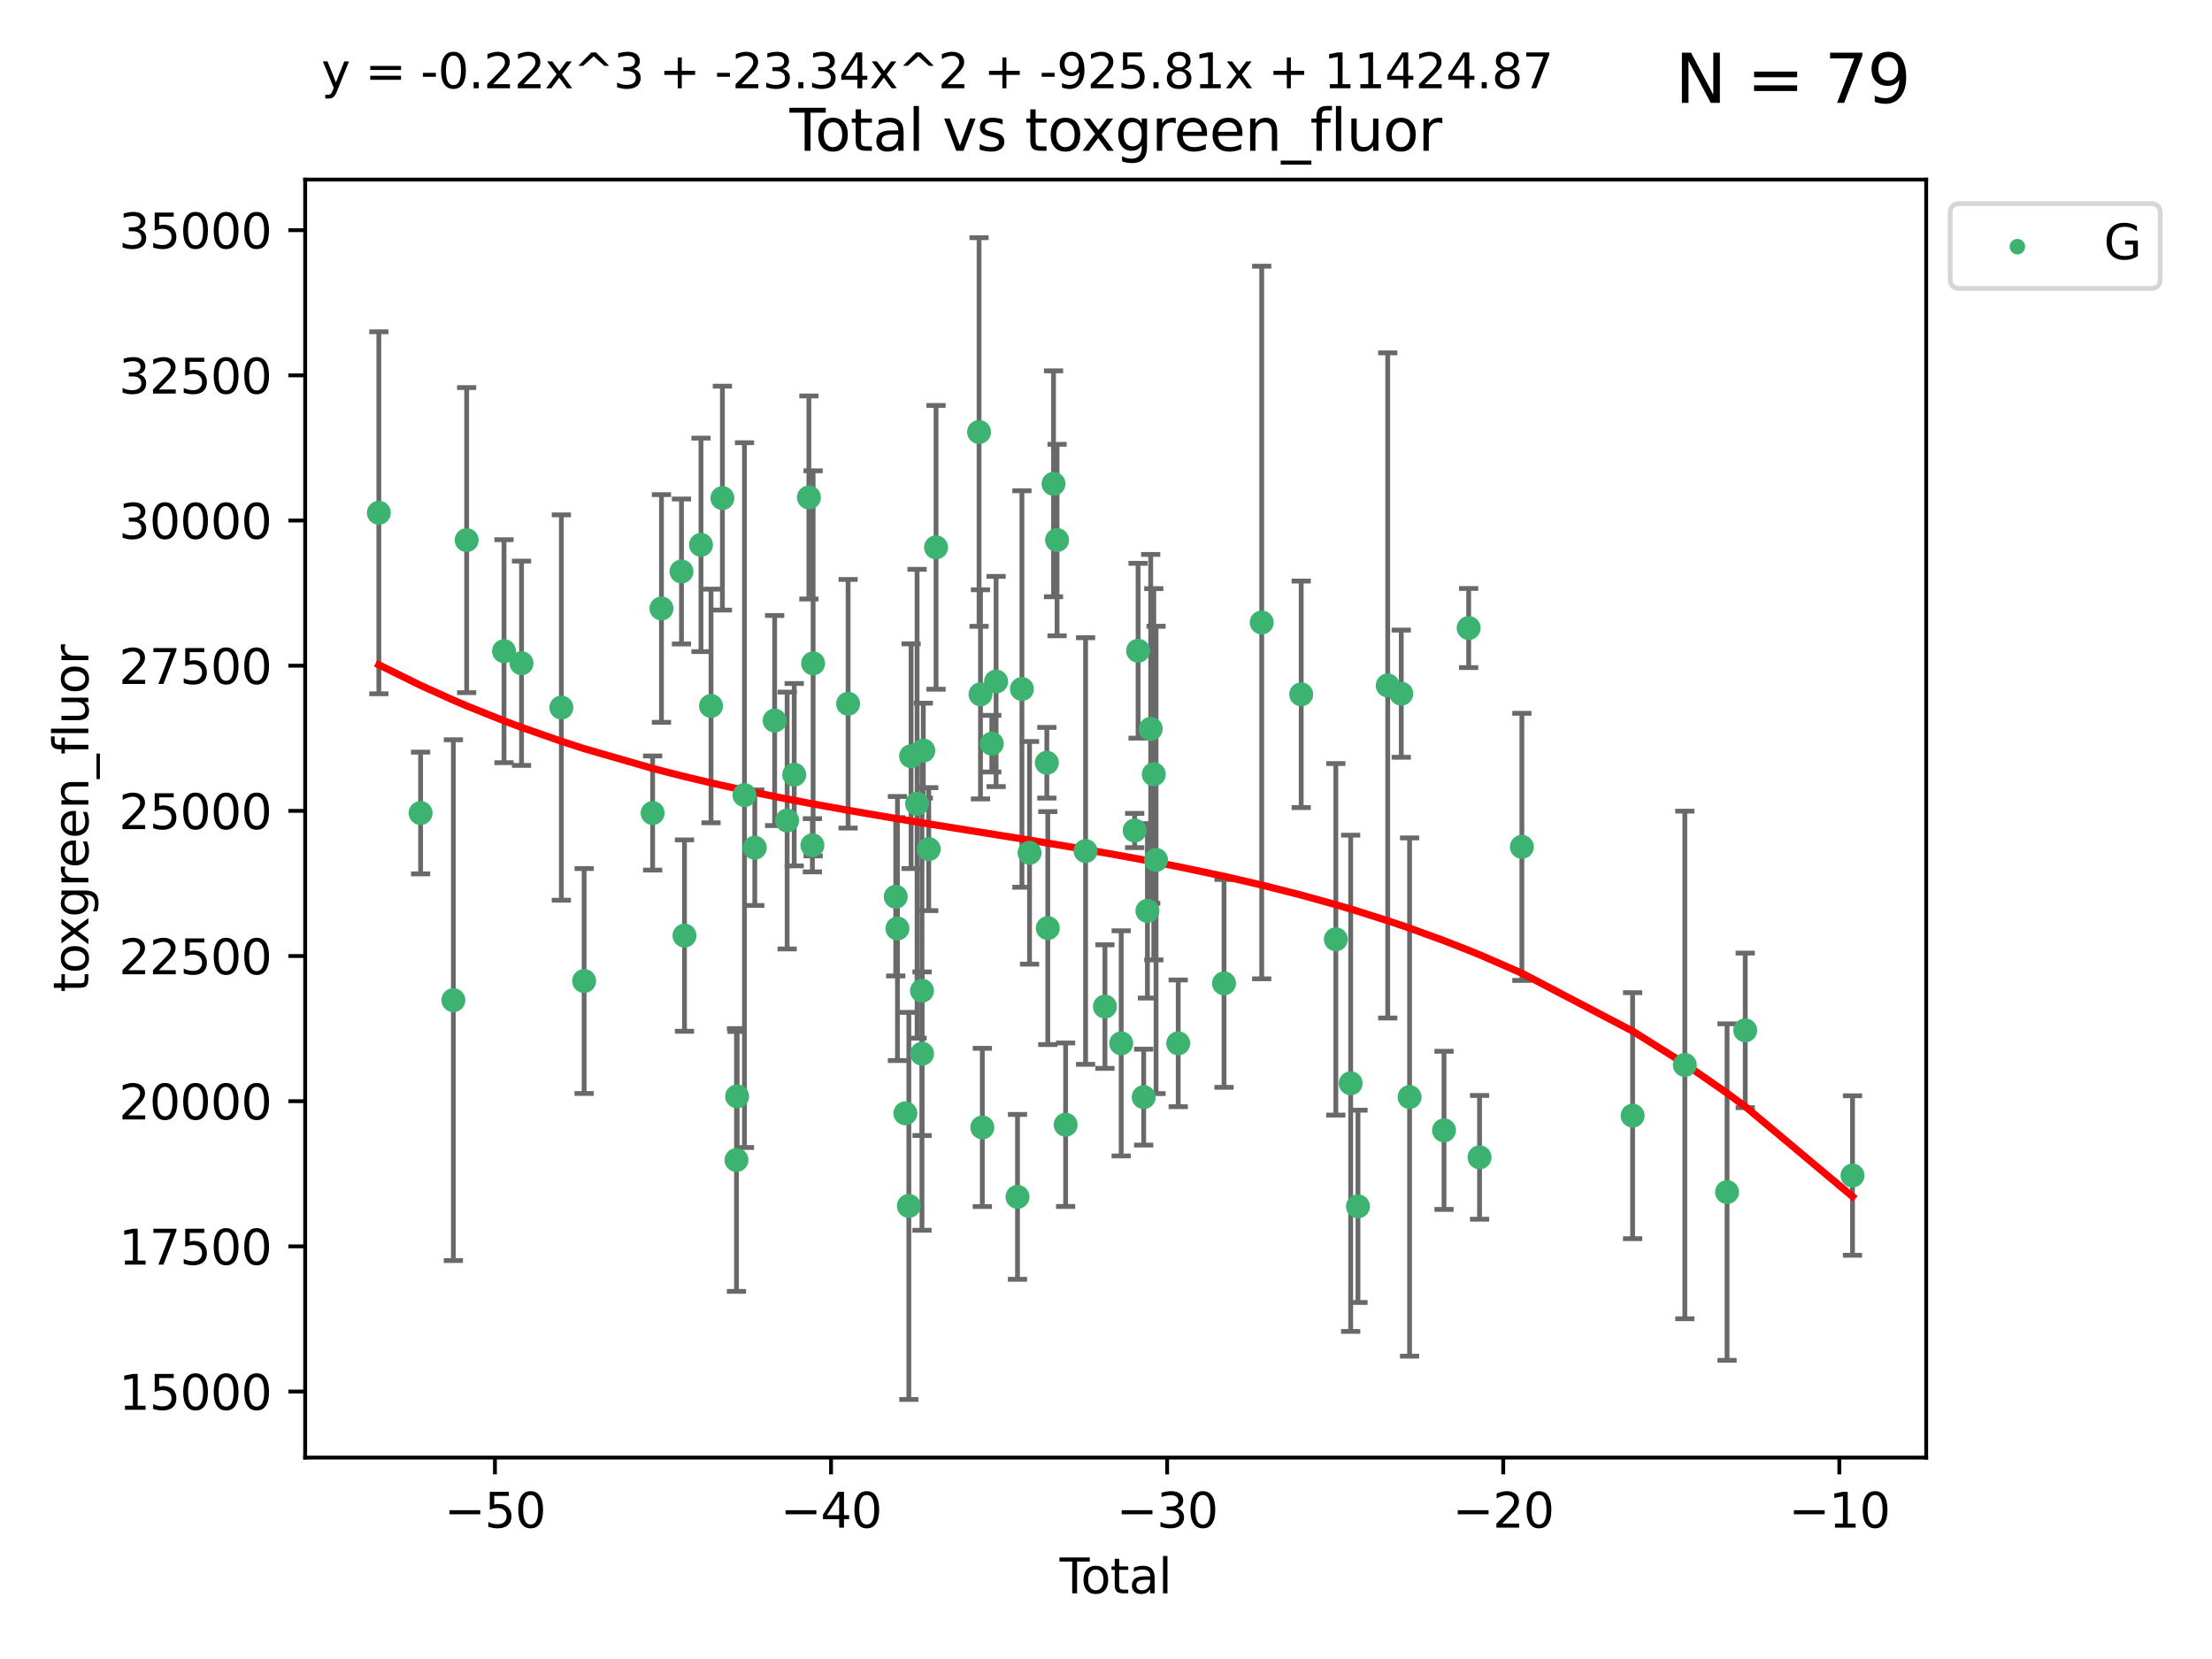 <?xml version="1.0" encoding="utf-8" standalone="no"?>
<!DOCTYPE svg PUBLIC "-//W3C//DTD SVG 1.1//EN"
  "http://www.w3.org/Graphics/SVG/1.1/DTD/svg11.dtd">
<svg xmlns:xlink="http://www.w3.org/1999/xlink" width="460.8pt" height="345.6pt" viewBox="0 0 460.8 345.6" xmlns="http://www.w3.org/2000/svg" version="1.1">
 <defs>
  <style type="text/css">*{stroke-linejoin: round; stroke-linecap: butt}</style>
 </defs>
 <g id="figure_1">
  <g id="patch_1">
   <path d="M 0 345.6 
L 460.8 345.6 
L 460.8 0 
L 0 0 
z
" style="fill: #ffffff"/>
  </g>
  <g id="axes_1">
   <g id="patch_2">
    <path d="M 63.571 303.64 
L 401.26 303.64 
L 401.26 37.411 
L 63.571 37.411 
z
" style="fill: #ffffff"/>
   </g>
   <g id="PathCollection_1">
    <defs>
     <path id="me384d75f63" d="M 0 1.118 
C 0.297 1.118 0.581 1 0.791 0.791 
C 1 0.581 1.118 0.297 1.118 0 
C 1.118 -0.297 1 -0.581 0.791 -0.791 
C 0.581 -1 0.297 -1.118 0 -1.118 
C -0.297 -1.118 -0.581 -1 -0.791 -0.791 
C -1 -0.581 -1.118 -0.297 -1.118 0 
C -1.118 0.297 -1 0.581 -0.791 0.791 
C -0.581 1 -0.297 1.118 0 1.118 
z
" style="stroke: #3cb371"/>
    </defs>
    <g clip-path="url(#p106c915dcc)">
     <use xlink:href="#me384d75f63" x="78.921" y="106.821" style="fill: #3cb371; stroke: #3cb371"/>
     <use xlink:href="#me384d75f63" x="87.62" y="169.364" style="fill: #3cb371; stroke: #3cb371"/>
     <use xlink:href="#me384d75f63" x="94.445" y="208.353" style="fill: #3cb371; stroke: #3cb371"/>
     <use xlink:href="#me384d75f63" x="97.212" y="112.516" style="fill: #3cb371; stroke: #3cb371"/>
     <use xlink:href="#me384d75f63" x="104.997" y="135.652" style="fill: #3cb371; stroke: #3cb371"/>
     <use xlink:href="#me384d75f63" x="108.643" y="138.165" style="fill: #3cb371; stroke: #3cb371"/>
     <use xlink:href="#me384d75f63" x="116.941" y="147.396" style="fill: #3cb371; stroke: #3cb371"/>
     <use xlink:href="#me384d75f63" x="121.685" y="204.362" style="fill: #3cb371; stroke: #3cb371"/>
     <use xlink:href="#me384d75f63" x="135.954" y="169.367" style="fill: #3cb371; stroke: #3cb371"/>
     <use xlink:href="#me384d75f63" x="137.793" y="126.756" style="fill: #3cb371; stroke: #3cb371"/>
     <use xlink:href="#me384d75f63" x="141.966" y="119.05" style="fill: #3cb371; stroke: #3cb371"/>
     <use xlink:href="#me384d75f63" x="142.593" y="194.898" style="fill: #3cb371; stroke: #3cb371"/>
     <use xlink:href="#me384d75f63" x="146.029" y="113.502" style="fill: #3cb371; stroke: #3cb371"/>
     <use xlink:href="#me384d75f63" x="148.12" y="147.065" style="fill: #3cb371; stroke: #3cb371"/>
     <use xlink:href="#me384d75f63" x="150.488" y="103.765" style="fill: #3cb371; stroke: #3cb371"/>
     <use xlink:href="#me384d75f63" x="153.423" y="241.649" style="fill: #3cb371; stroke: #3cb371"/>
     <use xlink:href="#me384d75f63" x="153.552" y="228.39" style="fill: #3cb371; stroke: #3cb371"/>
     <use xlink:href="#me384d75f63" x="155.09" y="165.636" style="fill: #3cb371; stroke: #3cb371"/>
     <use xlink:href="#me384d75f63" x="157.237" y="176.594" style="fill: #3cb371; stroke: #3cb371"/>
     <use xlink:href="#me384d75f63" x="161.372" y="150.101" style="fill: #3cb371; stroke: #3cb371"/>
     <use xlink:href="#me384d75f63" x="163.976" y="170.93" style="fill: #3cb371; stroke: #3cb371"/>
     <use xlink:href="#me384d75f63" x="165.449" y="161.387" style="fill: #3cb371; stroke: #3cb371"/>
     <use xlink:href="#me384d75f63" x="168.509" y="103.633" style="fill: #3cb371; stroke: #3cb371"/>
     <use xlink:href="#me384d75f63" x="169.236" y="176.083" style="fill: #3cb371; stroke: #3cb371"/>
     <use xlink:href="#me384d75f63" x="169.387" y="138.189" style="fill: #3cb371; stroke: #3cb371"/>
     <use xlink:href="#me384d75f63" x="176.674" y="146.607" style="fill: #3cb371; stroke: #3cb371"/>
     <use xlink:href="#me384d75f63" x="186.598" y="186.814" style="fill: #3cb371; stroke: #3cb371"/>
     <use xlink:href="#me384d75f63" x="186.953" y="193.427" style="fill: #3cb371; stroke: #3cb371"/>
     <use xlink:href="#me384d75f63" x="188.603" y="231.923" style="fill: #3cb371; stroke: #3cb371"/>
     <use xlink:href="#me384d75f63" x="189.329" y="251.214" style="fill: #3cb371; stroke: #3cb371"/>
     <use xlink:href="#me384d75f63" x="189.797" y="157.527" style="fill: #3cb371; stroke: #3cb371"/>
     <use xlink:href="#me384d75f63" x="191.045" y="167.432" style="fill: #3cb371; stroke: #3cb371"/>
     <use xlink:href="#me384d75f63" x="192.065" y="206.38" style="fill: #3cb371; stroke: #3cb371"/>
     <use xlink:href="#me384d75f63" x="192.084" y="219.511" style="fill: #3cb371; stroke: #3cb371"/>
     <use xlink:href="#me384d75f63" x="192.34" y="156.364" style="fill: #3cb371; stroke: #3cb371"/>
     <use xlink:href="#me384d75f63" x="193.471" y="176.886" style="fill: #3cb371; stroke: #3cb371"/>
     <use xlink:href="#me384d75f63" x="194.996" y="114.023" style="fill: #3cb371; stroke: #3cb371"/>
     <use xlink:href="#me384d75f63" x="203.958" y="89.993" style="fill: #3cb371; stroke: #3cb371"/>
     <use xlink:href="#me384d75f63" x="204.253" y="144.644" style="fill: #3cb371; stroke: #3cb371"/>
     <use xlink:href="#me384d75f63" x="204.636" y="234.863" style="fill: #3cb371; stroke: #3cb371"/>
     <use xlink:href="#me384d75f63" x="206.609" y="154.92" style="fill: #3cb371; stroke: #3cb371"/>
     <use xlink:href="#me384d75f63" x="207.507" y="141.966" style="fill: #3cb371; stroke: #3cb371"/>
     <use xlink:href="#me384d75f63" x="211.964" y="249.33" style="fill: #3cb371; stroke: #3cb371"/>
     <use xlink:href="#me384d75f63" x="212.886" y="143.532" style="fill: #3cb371; stroke: #3cb371"/>
     <use xlink:href="#me384d75f63" x="214.47" y="177.66" style="fill: #3cb371; stroke: #3cb371"/>
     <use xlink:href="#me384d75f63" x="218.074" y="158.895" style="fill: #3cb371; stroke: #3cb371"/>
     <use xlink:href="#me384d75f63" x="218.276" y="193.338" style="fill: #3cb371; stroke: #3cb371"/>
     <use xlink:href="#me384d75f63" x="219.467" y="100.785" style="fill: #3cb371; stroke: #3cb371"/>
     <use xlink:href="#me384d75f63" x="220.206" y="112.503" style="fill: #3cb371; stroke: #3cb371"/>
     <use xlink:href="#me384d75f63" x="221.988" y="234.299" style="fill: #3cb371; stroke: #3cb371"/>
     <use xlink:href="#me384d75f63" x="226.144" y="177.283" style="fill: #3cb371; stroke: #3cb371"/>
     <use xlink:href="#me384d75f63" x="230.178" y="209.687" style="fill: #3cb371; stroke: #3cb371"/>
     <use xlink:href="#me384d75f63" x="233.567" y="217.348" style="fill: #3cb371; stroke: #3cb371"/>
     <use xlink:href="#me384d75f63" x="236.369" y="173.01" style="fill: #3cb371; stroke: #3cb371"/>
     <use xlink:href="#me384d75f63" x="237.083" y="135.561" style="fill: #3cb371; stroke: #3cb371"/>
     <use xlink:href="#me384d75f63" x="238.251" y="228.552" style="fill: #3cb371; stroke: #3cb371"/>
     <use xlink:href="#me384d75f63" x="239.029" y="189.749" style="fill: #3cb371; stroke: #3cb371"/>
     <use xlink:href="#me384d75f63" x="239.712" y="151.833" style="fill: #3cb371; stroke: #3cb371"/>
     <use xlink:href="#me384d75f63" x="240.356" y="161.294" style="fill: #3cb371; stroke: #3cb371"/>
     <use xlink:href="#me384d75f63" x="240.828" y="179.136" style="fill: #3cb371; stroke: #3cb371"/>
     <use xlink:href="#me384d75f63" x="245.442" y="217.345" style="fill: #3cb371; stroke: #3cb371"/>
     <use xlink:href="#me384d75f63" x="254.985" y="204.856" style="fill: #3cb371; stroke: #3cb371"/>
     <use xlink:href="#me384d75f63" x="262.838" y="129.677" style="fill: #3cb371; stroke: #3cb371"/>
     <use xlink:href="#me384d75f63" x="271.065" y="144.642" style="fill: #3cb371; stroke: #3cb371"/>
     <use xlink:href="#me384d75f63" x="278.279" y="195.677" style="fill: #3cb371; stroke: #3cb371"/>
     <use xlink:href="#me384d75f63" x="281.37" y="225.668" style="fill: #3cb371; stroke: #3cb371"/>
     <use xlink:href="#me384d75f63" x="282.891" y="251.303" style="fill: #3cb371; stroke: #3cb371"/>
     <use xlink:href="#me384d75f63" x="289.089" y="142.788" style="fill: #3cb371; stroke: #3cb371"/>
     <use xlink:href="#me384d75f63" x="291.911" y="144.506" style="fill: #3cb371; stroke: #3cb371"/>
     <use xlink:href="#me384d75f63" x="293.641" y="228.534" style="fill: #3cb371; stroke: #3cb371"/>
     <use xlink:href="#me384d75f63" x="300.817" y="235.47" style="fill: #3cb371; stroke: #3cb371"/>
     <use xlink:href="#me384d75f63" x="305.954" y="130.829" style="fill: #3cb371; stroke: #3cb371"/>
     <use xlink:href="#me384d75f63" x="308.216" y="241.094" style="fill: #3cb371; stroke: #3cb371"/>
     <use xlink:href="#me384d75f63" x="317.034" y="176.416" style="fill: #3cb371; stroke: #3cb371"/>
     <use xlink:href="#me384d75f63" x="340.106" y="232.413" style="fill: #3cb371; stroke: #3cb371"/>
     <use xlink:href="#me384d75f63" x="350.98" y="221.85" style="fill: #3cb371; stroke: #3cb371"/>
     <use xlink:href="#me384d75f63" x="359.78" y="248.329" style="fill: #3cb371; stroke: #3cb371"/>
     <use xlink:href="#me384d75f63" x="363.567" y="214.638" style="fill: #3cb371; stroke: #3cb371"/>
     <use xlink:href="#me384d75f63" x="385.911" y="244.881" style="fill: #3cb371; stroke: #3cb371"/>
    </g>
   </g>
   <g id="matplotlib.axis_1">
    <g id="xtick_1">
     <g id="line2d_1">
      <defs>
       <path id="m00a829dc34" d="M 0 0 
L 0 3.5 
" style="stroke: #000000; stroke-width: 0.8"/>
      </defs>
      <g>
       <use xlink:href="#m00a829dc34" x="103.104" y="303.64" style="stroke: #000000; stroke-width: 0.8"/>
      </g>
     </g>
     <g id="text_1">
      <!-- −50 -->
      <g transform="translate(92.552 318.238)scale(0.1 -0.1)">
       <defs>
        <path id="DejaVuSans-2212" d="M 678 2272 
L 4684 2272 
L 4684 1741 
L 678 1741 
L 678 2272 
z
" transform="scale(0.016)"/>
        <path id="DejaVuSans-35" d="M 691 4666 
L 3169 4666 
L 3169 4134 
L 1269 4134 
L 1269 2991 
Q 1406 3038 1543 3061 
Q 1681 3084 1819 3084 
Q 2600 3084 3056 2656 
Q 3513 2228 3513 1497 
Q 3513 744 3044 326 
Q 2575 -91 1722 -91 
Q 1428 -91 1123 -41 
Q 819 9 494 109 
L 494 744 
Q 775 591 1075 516 
Q 1375 441 1709 441 
Q 2250 441 2565 725 
Q 2881 1009 2881 1497 
Q 2881 1984 2565 2268 
Q 2250 2553 1709 2553 
Q 1456 2553 1204 2497 
Q 953 2441 691 2322 
L 691 4666 
z
" transform="scale(0.016)"/>
        <path id="DejaVuSans-30" d="M 2034 4250 
Q 1547 4250 1301 3770 
Q 1056 3291 1056 2328 
Q 1056 1369 1301 889 
Q 1547 409 2034 409 
Q 2525 409 2770 889 
Q 3016 1369 3016 2328 
Q 3016 3291 2770 3770 
Q 2525 4250 2034 4250 
z
M 2034 4750 
Q 2819 4750 3233 4129 
Q 3647 3509 3647 2328 
Q 3647 1150 3233 529 
Q 2819 -91 2034 -91 
Q 1250 -91 836 529 
Q 422 1150 422 2328 
Q 422 3509 836 4129 
Q 1250 4750 2034 4750 
z
" transform="scale(0.016)"/>
       </defs>
       <use xlink:href="#DejaVuSans-2212"/>
       <use xlink:href="#DejaVuSans-35" x="83.789"/>
       <use xlink:href="#DejaVuSans-30" x="147.412"/>
      </g>
     </g>
    </g>
    <g id="xtick_2">
     <g id="line2d_2">
      <g>
       <use xlink:href="#m00a829dc34" x="173.12" y="303.64" style="stroke: #000000; stroke-width: 0.8"/>
      </g>
     </g>
     <g id="text_2">
      <!-- −40 -->
      <g transform="translate(162.567 318.238)scale(0.1 -0.1)">
       <defs>
        <path id="DejaVuSans-34" d="M 2419 4116 
L 825 1625 
L 2419 1625 
L 2419 4116 
z
M 2253 4666 
L 3047 4666 
L 3047 1625 
L 3713 1625 
L 3713 1100 
L 3047 1100 
L 3047 0 
L 2419 0 
L 2419 1100 
L 313 1100 
L 313 1709 
L 2253 4666 
z
" transform="scale(0.016)"/>
       </defs>
       <use xlink:href="#DejaVuSans-2212"/>
       <use xlink:href="#DejaVuSans-34" x="83.789"/>
       <use xlink:href="#DejaVuSans-30" x="147.412"/>
      </g>
     </g>
    </g>
    <g id="xtick_3">
     <g id="line2d_3">
      <g>
       <use xlink:href="#m00a829dc34" x="243.135" y="303.64" style="stroke: #000000; stroke-width: 0.8"/>
      </g>
     </g>
     <g id="text_3">
      <!-- −30 -->
      <g transform="translate(232.583 318.238)scale(0.1 -0.1)">
       <defs>
        <path id="DejaVuSans-33" d="M 2597 2516 
Q 3050 2419 3304 2112 
Q 3559 1806 3559 1356 
Q 3559 666 3084 287 
Q 2609 -91 1734 -91 
Q 1441 -91 1130 -33 
Q 819 25 488 141 
L 488 750 
Q 750 597 1062 519 
Q 1375 441 1716 441 
Q 2309 441 2620 675 
Q 2931 909 2931 1356 
Q 2931 1769 2642 2001 
Q 2353 2234 1838 2234 
L 1294 2234 
L 1294 2753 
L 1863 2753 
Q 2328 2753 2575 2939 
Q 2822 3125 2822 3475 
Q 2822 3834 2567 4026 
Q 2313 4219 1838 4219 
Q 1578 4219 1281 4162 
Q 984 4106 628 3988 
L 628 4550 
Q 988 4650 1302 4700 
Q 1616 4750 1894 4750 
Q 2613 4750 3031 4423 
Q 3450 4097 3450 3541 
Q 3450 3153 3228 2886 
Q 3006 2619 2597 2516 
z
" transform="scale(0.016)"/>
       </defs>
       <use xlink:href="#DejaVuSans-2212"/>
       <use xlink:href="#DejaVuSans-33" x="83.789"/>
       <use xlink:href="#DejaVuSans-30" x="147.412"/>
      </g>
     </g>
    </g>
    <g id="xtick_4">
     <g id="line2d_4">
      <g>
       <use xlink:href="#m00a829dc34" x="313.151" y="303.64" style="stroke: #000000; stroke-width: 0.8"/>
      </g>
     </g>
     <g id="text_4">
      <!-- −20 -->
      <g transform="translate(302.598 318.238)scale(0.1 -0.1)">
       <defs>
        <path id="DejaVuSans-32" d="M 1228 531 
L 3431 531 
L 3431 0 
L 469 0 
L 469 531 
Q 828 903 1448 1529 
Q 2069 2156 2228 2338 
Q 2531 2678 2651 2914 
Q 2772 3150 2772 3378 
Q 2772 3750 2511 3984 
Q 2250 4219 1831 4219 
Q 1534 4219 1204 4116 
Q 875 4013 500 3803 
L 500 4441 
Q 881 4594 1212 4672 
Q 1544 4750 1819 4750 
Q 2544 4750 2975 4387 
Q 3406 4025 3406 3419 
Q 3406 3131 3298 2873 
Q 3191 2616 2906 2266 
Q 2828 2175 2409 1742 
Q 1991 1309 1228 531 
z
" transform="scale(0.016)"/>
       </defs>
       <use xlink:href="#DejaVuSans-2212"/>
       <use xlink:href="#DejaVuSans-32" x="83.789"/>
       <use xlink:href="#DejaVuSans-30" x="147.412"/>
      </g>
     </g>
    </g>
    <g id="xtick_5">
     <g id="line2d_5">
      <g>
       <use xlink:href="#m00a829dc34" x="383.166" y="303.64" style="stroke: #000000; stroke-width: 0.8"/>
      </g>
     </g>
     <g id="text_5">
      <!-- −10 -->
      <g transform="translate(372.614 318.238)scale(0.1 -0.1)">
       <defs>
        <path id="DejaVuSans-31" d="M 794 531 
L 1825 531 
L 1825 4091 
L 703 3866 
L 703 4441 
L 1819 4666 
L 2450 4666 
L 2450 531 
L 3481 531 
L 3481 0 
L 794 0 
L 794 531 
z
" transform="scale(0.016)"/>
       </defs>
       <use xlink:href="#DejaVuSans-2212"/>
       <use xlink:href="#DejaVuSans-31" x="83.789"/>
       <use xlink:href="#DejaVuSans-30" x="147.412"/>
      </g>
     </g>
    </g>
    <g id="text_6">
     <!-- Total -->
     <g transform="translate(220.739 331.917)scale(0.1 -0.1)">
      <defs>
       <path id="DejaVuSans-54" d="M -19 4666 
L 3928 4666 
L 3928 4134 
L 2272 4134 
L 2272 0 
L 1638 0 
L 1638 4134 
L -19 4134 
L -19 4666 
z
" transform="scale(0.016)"/>
       <path id="DejaVuSans-6f" d="M 1959 3097 
Q 1497 3097 1228 2736 
Q 959 2375 959 1747 
Q 959 1119 1226 758 
Q 1494 397 1959 397 
Q 2419 397 2687 759 
Q 2956 1122 2956 1747 
Q 2956 2369 2687 2733 
Q 2419 3097 1959 3097 
z
M 1959 3584 
Q 2709 3584 3137 3096 
Q 3566 2609 3566 1747 
Q 3566 888 3137 398 
Q 2709 -91 1959 -91 
Q 1206 -91 779 398 
Q 353 888 353 1747 
Q 353 2609 779 3096 
Q 1206 3584 1959 3584 
z
" transform="scale(0.016)"/>
       <path id="DejaVuSans-74" d="M 1172 4494 
L 1172 3500 
L 2356 3500 
L 2356 3053 
L 1172 3053 
L 1172 1153 
Q 1172 725 1289 603 
Q 1406 481 1766 481 
L 2356 481 
L 2356 0 
L 1766 0 
Q 1100 0 847 248 
Q 594 497 594 1153 
L 594 3053 
L 172 3053 
L 172 3500 
L 594 3500 
L 594 4494 
L 1172 4494 
z
" transform="scale(0.016)"/>
       <path id="DejaVuSans-61" d="M 2194 1759 
Q 1497 1759 1228 1600 
Q 959 1441 959 1056 
Q 959 750 1161 570 
Q 1363 391 1709 391 
Q 2188 391 2477 730 
Q 2766 1069 2766 1631 
L 2766 1759 
L 2194 1759 
z
M 3341 1997 
L 3341 0 
L 2766 0 
L 2766 531 
Q 2569 213 2275 61 
Q 1981 -91 1556 -91 
Q 1019 -91 701 211 
Q 384 513 384 1019 
Q 384 1609 779 1909 
Q 1175 2209 1959 2209 
L 2766 2209 
L 2766 2266 
Q 2766 2663 2505 2880 
Q 2244 3097 1772 3097 
Q 1472 3097 1187 3025 
Q 903 2953 641 2809 
L 641 3341 
Q 956 3463 1253 3523 
Q 1550 3584 1831 3584 
Q 2591 3584 2966 3190 
Q 3341 2797 3341 1997 
z
" transform="scale(0.016)"/>
       <path id="DejaVuSans-6c" d="M 603 4863 
L 1178 4863 
L 1178 0 
L 603 0 
L 603 4863 
z
" transform="scale(0.016)"/>
      </defs>
      <use xlink:href="#DejaVuSans-54"/>
      <use xlink:href="#DejaVuSans-6f" x="44.084"/>
      <use xlink:href="#DejaVuSans-74" x="105.266"/>
      <use xlink:href="#DejaVuSans-61" x="144.475"/>
      <use xlink:href="#DejaVuSans-6c" x="205.754"/>
     </g>
    </g>
   </g>
   <g id="matplotlib.axis_2">
    <g id="ytick_1">
     <g id="line2d_6">
      <defs>
       <path id="mb2cbd520f7" d="M 0 0 
L -3.5 0 
" style="stroke: #000000; stroke-width: 0.8"/>
      </defs>
      <g>
       <use xlink:href="#mb2cbd520f7" x="63.571" y="289.883" style="stroke: #000000; stroke-width: 0.8"/>
      </g>
     </g>
     <g id="text_7">
      <!-- 15000 -->
      <g transform="translate(24.759 293.683)scale(0.1 -0.1)">
       <use xlink:href="#DejaVuSans-31"/>
       <use xlink:href="#DejaVuSans-35" x="63.623"/>
       <use xlink:href="#DejaVuSans-30" x="127.246"/>
       <use xlink:href="#DejaVuSans-30" x="190.869"/>
       <use xlink:href="#DejaVuSans-30" x="254.492"/>
      </g>
     </g>
    </g>
    <g id="ytick_2">
     <g id="line2d_7">
      <g>
       <use xlink:href="#mb2cbd520f7" x="63.571" y="259.642" style="stroke: #000000; stroke-width: 0.8"/>
      </g>
     </g>
     <g id="text_8">
      <!-- 17500 -->
      <g transform="translate(24.759 263.441)scale(0.1 -0.1)">
       <defs>
        <path id="DejaVuSans-37" d="M 525 4666 
L 3525 4666 
L 3525 4397 
L 1831 0 
L 1172 0 
L 2766 4134 
L 525 4134 
L 525 4666 
z
" transform="scale(0.016)"/>
       </defs>
       <use xlink:href="#DejaVuSans-31"/>
       <use xlink:href="#DejaVuSans-37" x="63.623"/>
       <use xlink:href="#DejaVuSans-35" x="127.246"/>
       <use xlink:href="#DejaVuSans-30" x="190.869"/>
       <use xlink:href="#DejaVuSans-30" x="254.492"/>
      </g>
     </g>
    </g>
    <g id="ytick_3">
     <g id="line2d_8">
      <g>
       <use xlink:href="#mb2cbd520f7" x="63.571" y="229.4" style="stroke: #000000; stroke-width: 0.8"/>
      </g>
     </g>
     <g id="text_9">
      <!-- 20000 -->
      <g transform="translate(24.759 233.199)scale(0.1 -0.1)">
       <use xlink:href="#DejaVuSans-32"/>
       <use xlink:href="#DejaVuSans-30" x="63.623"/>
       <use xlink:href="#DejaVuSans-30" x="127.246"/>
       <use xlink:href="#DejaVuSans-30" x="190.869"/>
       <use xlink:href="#DejaVuSans-30" x="254.492"/>
      </g>
     </g>
    </g>
    <g id="ytick_4">
     <g id="line2d_9">
      <g>
       <use xlink:href="#mb2cbd520f7" x="63.571" y="199.159" style="stroke: #000000; stroke-width: 0.8"/>
      </g>
     </g>
     <g id="text_10">
      <!-- 22500 -->
      <g transform="translate(24.759 202.958)scale(0.1 -0.1)">
       <use xlink:href="#DejaVuSans-32"/>
       <use xlink:href="#DejaVuSans-32" x="63.623"/>
       <use xlink:href="#DejaVuSans-35" x="127.246"/>
       <use xlink:href="#DejaVuSans-30" x="190.869"/>
       <use xlink:href="#DejaVuSans-30" x="254.492"/>
      </g>
     </g>
    </g>
    <g id="ytick_5">
     <g id="line2d_10">
      <g>
       <use xlink:href="#mb2cbd520f7" x="63.571" y="168.917" style="stroke: #000000; stroke-width: 0.8"/>
      </g>
     </g>
     <g id="text_11">
      <!-- 25000 -->
      <g transform="translate(24.759 172.716)scale(0.1 -0.1)">
       <use xlink:href="#DejaVuSans-32"/>
       <use xlink:href="#DejaVuSans-35" x="63.623"/>
       <use xlink:href="#DejaVuSans-30" x="127.246"/>
       <use xlink:href="#DejaVuSans-30" x="190.869"/>
       <use xlink:href="#DejaVuSans-30" x="254.492"/>
      </g>
     </g>
    </g>
    <g id="ytick_6">
     <g id="line2d_11">
      <g>
       <use xlink:href="#mb2cbd520f7" x="63.571" y="138.675" style="stroke: #000000; stroke-width: 0.8"/>
      </g>
     </g>
     <g id="text_12">
      <!-- 27500 -->
      <g transform="translate(24.759 142.475)scale(0.1 -0.1)">
       <use xlink:href="#DejaVuSans-32"/>
       <use xlink:href="#DejaVuSans-37" x="63.623"/>
       <use xlink:href="#DejaVuSans-35" x="127.246"/>
       <use xlink:href="#DejaVuSans-30" x="190.869"/>
       <use xlink:href="#DejaVuSans-30" x="254.492"/>
      </g>
     </g>
    </g>
    <g id="ytick_7">
     <g id="line2d_12">
      <g>
       <use xlink:href="#mb2cbd520f7" x="63.571" y="108.434" style="stroke: #000000; stroke-width: 0.8"/>
      </g>
     </g>
     <g id="text_13">
      <!-- 30000 -->
      <g transform="translate(24.759 112.233)scale(0.1 -0.1)">
       <use xlink:href="#DejaVuSans-33"/>
       <use xlink:href="#DejaVuSans-30" x="63.623"/>
       <use xlink:href="#DejaVuSans-30" x="127.246"/>
       <use xlink:href="#DejaVuSans-30" x="190.869"/>
       <use xlink:href="#DejaVuSans-30" x="254.492"/>
      </g>
     </g>
    </g>
    <g id="ytick_8">
     <g id="line2d_13">
      <g>
       <use xlink:href="#mb2cbd520f7" x="63.571" y="78.192" style="stroke: #000000; stroke-width: 0.8"/>
      </g>
     </g>
     <g id="text_14">
      <!-- 32500 -->
      <g transform="translate(24.759 81.991)scale(0.1 -0.1)">
       <use xlink:href="#DejaVuSans-33"/>
       <use xlink:href="#DejaVuSans-32" x="63.623"/>
       <use xlink:href="#DejaVuSans-35" x="127.246"/>
       <use xlink:href="#DejaVuSans-30" x="190.869"/>
       <use xlink:href="#DejaVuSans-30" x="254.492"/>
      </g>
     </g>
    </g>
    <g id="ytick_9">
     <g id="line2d_14">
      <g>
       <use xlink:href="#mb2cbd520f7" x="63.571" y="47.951" style="stroke: #000000; stroke-width: 0.8"/>
      </g>
     </g>
     <g id="text_15">
      <!-- 35000 -->
      <g transform="translate(24.759 51.75)scale(0.1 -0.1)">
       <use xlink:href="#DejaVuSans-33"/>
       <use xlink:href="#DejaVuSans-35" x="63.623"/>
       <use xlink:href="#DejaVuSans-30" x="127.246"/>
       <use xlink:href="#DejaVuSans-30" x="190.869"/>
       <use xlink:href="#DejaVuSans-30" x="254.492"/>
      </g>
     </g>
    </g>
    <g id="text_16">
     <!-- toxgreen_fluor -->
     <g transform="translate(18.401 206.72)rotate(-90)scale(0.1 -0.1)">
      <defs>
       <path id="DejaVuSans-78" d="M 3513 3500 
L 2247 1797 
L 3578 0 
L 2900 0 
L 1881 1375 
L 863 0 
L 184 0 
L 1544 1831 
L 300 3500 
L 978 3500 
L 1906 2253 
L 2834 3500 
L 3513 3500 
z
" transform="scale(0.016)"/>
       <path id="DejaVuSans-67" d="M 2906 1791 
Q 2906 2416 2648 2759 
Q 2391 3103 1925 3103 
Q 1463 3103 1205 2759 
Q 947 2416 947 1791 
Q 947 1169 1205 825 
Q 1463 481 1925 481 
Q 2391 481 2648 825 
Q 2906 1169 2906 1791 
z
M 3481 434 
Q 3481 -459 3084 -895 
Q 2688 -1331 1869 -1331 
Q 1566 -1331 1297 -1286 
Q 1028 -1241 775 -1147 
L 775 -588 
Q 1028 -725 1275 -790 
Q 1522 -856 1778 -856 
Q 2344 -856 2625 -561 
Q 2906 -266 2906 331 
L 2906 616 
Q 2728 306 2450 153 
Q 2172 0 1784 0 
Q 1141 0 747 490 
Q 353 981 353 1791 
Q 353 2603 747 3093 
Q 1141 3584 1784 3584 
Q 2172 3584 2450 3431 
Q 2728 3278 2906 2969 
L 2906 3500 
L 3481 3500 
L 3481 434 
z
" transform="scale(0.016)"/>
       <path id="DejaVuSans-72" d="M 2631 2963 
Q 2534 3019 2420 3045 
Q 2306 3072 2169 3072 
Q 1681 3072 1420 2755 
Q 1159 2438 1159 1844 
L 1159 0 
L 581 0 
L 581 3500 
L 1159 3500 
L 1159 2956 
Q 1341 3275 1631 3429 
Q 1922 3584 2338 3584 
Q 2397 3584 2469 3576 
Q 2541 3569 2628 3553 
L 2631 2963 
z
" transform="scale(0.016)"/>
       <path id="DejaVuSans-65" d="M 3597 1894 
L 3597 1613 
L 953 1613 
Q 991 1019 1311 708 
Q 1631 397 2203 397 
Q 2534 397 2845 478 
Q 3156 559 3463 722 
L 3463 178 
Q 3153 47 2828 -22 
Q 2503 -91 2169 -91 
Q 1331 -91 842 396 
Q 353 884 353 1716 
Q 353 2575 817 3079 
Q 1281 3584 2069 3584 
Q 2775 3584 3186 3129 
Q 3597 2675 3597 1894 
z
M 3022 2063 
Q 3016 2534 2758 2815 
Q 2500 3097 2075 3097 
Q 1594 3097 1305 2825 
Q 1016 2553 972 2059 
L 3022 2063 
z
" transform="scale(0.016)"/>
       <path id="DejaVuSans-6e" d="M 3513 2113 
L 3513 0 
L 2938 0 
L 2938 2094 
Q 2938 2591 2744 2837 
Q 2550 3084 2163 3084 
Q 1697 3084 1428 2787 
Q 1159 2491 1159 1978 
L 1159 0 
L 581 0 
L 581 3500 
L 1159 3500 
L 1159 2956 
Q 1366 3272 1645 3428 
Q 1925 3584 2291 3584 
Q 2894 3584 3203 3211 
Q 3513 2838 3513 2113 
z
" transform="scale(0.016)"/>
       <path id="DejaVuSans-5f" d="M 3263 -1063 
L 3263 -1509 
L -63 -1509 
L -63 -1063 
L 3263 -1063 
z
" transform="scale(0.016)"/>
       <path id="DejaVuSans-66" d="M 2375 4863 
L 2375 4384 
L 1825 4384 
Q 1516 4384 1395 4259 
Q 1275 4134 1275 3809 
L 1275 3500 
L 2222 3500 
L 2222 3053 
L 1275 3053 
L 1275 0 
L 697 0 
L 697 3053 
L 147 3053 
L 147 3500 
L 697 3500 
L 697 3744 
Q 697 4328 969 4595 
Q 1241 4863 1831 4863 
L 2375 4863 
z
" transform="scale(0.016)"/>
       <path id="DejaVuSans-75" d="M 544 1381 
L 544 3500 
L 1119 3500 
L 1119 1403 
Q 1119 906 1312 657 
Q 1506 409 1894 409 
Q 2359 409 2629 706 
Q 2900 1003 2900 1516 
L 2900 3500 
L 3475 3500 
L 3475 0 
L 2900 0 
L 2900 538 
Q 2691 219 2414 64 
Q 2138 -91 1772 -91 
Q 1169 -91 856 284 
Q 544 659 544 1381 
z
M 1991 3584 
L 1991 3584 
z
" transform="scale(0.016)"/>
      </defs>
      <use xlink:href="#DejaVuSans-74"/>
      <use xlink:href="#DejaVuSans-6f" x="39.209"/>
      <use xlink:href="#DejaVuSans-78" x="97.266"/>
      <use xlink:href="#DejaVuSans-67" x="156.445"/>
      <use xlink:href="#DejaVuSans-72" x="219.922"/>
      <use xlink:href="#DejaVuSans-65" x="258.785"/>
      <use xlink:href="#DejaVuSans-65" x="320.309"/>
      <use xlink:href="#DejaVuSans-6e" x="381.832"/>
      <use xlink:href="#DejaVuSans-5f" x="445.211"/>
      <use xlink:href="#DejaVuSans-66" x="495.211"/>
      <use xlink:href="#DejaVuSans-6c" x="530.416"/>
      <use xlink:href="#DejaVuSans-75" x="558.199"/>
      <use xlink:href="#DejaVuSans-6f" x="621.578"/>
      <use xlink:href="#DejaVuSans-72" x="682.76"/>
     </g>
    </g>
   </g>
   <g id="LineCollection_1">
    <path d="M 78.921 144.526 
L 78.921 69.116 
" clip-path="url(#p106c915dcc)" style="fill: none; stroke: #696969"/>
    <path d="M 87.62 182.046 
L 87.62 156.683 
" clip-path="url(#p106c915dcc)" style="fill: none; stroke: #696969"/>
    <path d="M 94.445 262.603 
L 94.445 154.102 
" clip-path="url(#p106c915dcc)" style="fill: none; stroke: #696969"/>
    <path d="M 97.212 144.296 
L 97.212 80.736 
" clip-path="url(#p106c915dcc)" style="fill: none; stroke: #696969"/>
    <path d="M 104.997 158.875 
L 104.997 112.429 
" clip-path="url(#p106c915dcc)" style="fill: none; stroke: #696969"/>
    <path d="M 108.643 159.44 
L 108.643 116.891 
" clip-path="url(#p106c915dcc)" style="fill: none; stroke: #696969"/>
    <path d="M 116.941 187.536 
L 116.941 107.256 
" clip-path="url(#p106c915dcc)" style="fill: none; stroke: #696969"/>
    <path d="M 121.685 227.788 
L 121.685 180.936 
" clip-path="url(#p106c915dcc)" style="fill: none; stroke: #696969"/>
    <path d="M 135.954 181.258 
L 135.954 157.475 
" clip-path="url(#p106c915dcc)" style="fill: none; stroke: #696969"/>
    <path d="M 137.793 150.472 
L 137.793 103.041 
" clip-path="url(#p106c915dcc)" style="fill: none; stroke: #696969"/>
    <path d="M 141.966 134.148 
L 141.966 103.952 
" clip-path="url(#p106c915dcc)" style="fill: none; stroke: #696969"/>
    <path d="M 142.593 214.831 
L 142.593 174.965 
" clip-path="url(#p106c915dcc)" style="fill: none; stroke: #696969"/>
    <path d="M 146.029 135.739 
L 146.029 91.265 
" clip-path="url(#p106c915dcc)" style="fill: none; stroke: #696969"/>
    <path d="M 148.12 171.395 
L 148.12 122.734 
" clip-path="url(#p106c915dcc)" style="fill: none; stroke: #696969"/>
    <path d="M 150.488 127.089 
L 150.488 80.442 
" clip-path="url(#p106c915dcc)" style="fill: none; stroke: #696969"/>
    <path d="M 153.423 269.018 
L 153.423 214.28 
" clip-path="url(#p106c915dcc)" style="fill: none; stroke: #696969"/>
    <path d="M 153.552 241.907 
L 153.552 214.872 
" clip-path="url(#p106c915dcc)" style="fill: none; stroke: #696969"/>
    <path d="M 155.09 239.043 
L 155.09 92.229 
" clip-path="url(#p106c915dcc)" style="fill: none; stroke: #696969"/>
    <path d="M 157.237 188.628 
L 157.237 164.56 
" clip-path="url(#p106c915dcc)" style="fill: none; stroke: #696969"/>
    <path d="M 161.372 171.984 
L 161.372 128.219 
" clip-path="url(#p106c915dcc)" style="fill: none; stroke: #696969"/>
    <path d="M 163.976 197.681 
L 163.976 144.179 
" clip-path="url(#p106c915dcc)" style="fill: none; stroke: #696969"/>
    <path d="M 165.449 180.382 
L 165.449 142.391 
" clip-path="url(#p106c915dcc)" style="fill: none; stroke: #696969"/>
    <path d="M 168.509 124.786 
L 168.509 82.481 
" clip-path="url(#p106c915dcc)" style="fill: none; stroke: #696969"/>
    <path d="M 169.236 181.628 
L 169.236 170.537 
" clip-path="url(#p106c915dcc)" style="fill: none; stroke: #696969"/>
    <path d="M 169.387 178.303 
L 169.387 98.076 
" clip-path="url(#p106c915dcc)" style="fill: none; stroke: #696969"/>
    <path d="M 176.674 172.502 
L 176.674 120.713 
" clip-path="url(#p106c915dcc)" style="fill: none; stroke: #696969"/>
    <path d="M 186.598 203.304 
L 186.598 170.324 
" clip-path="url(#p106c915dcc)" style="fill: none; stroke: #696969"/>
    <path d="M 186.953 220.927 
L 186.953 165.926 
" clip-path="url(#p106c915dcc)" style="fill: none; stroke: #696969"/>
    <path d="M 188.603 232.749 
L 188.603 231.097 
" clip-path="url(#p106c915dcc)" style="fill: none; stroke: #696969"/>
    <path d="M 189.329 291.539 
L 189.329 210.889 
" clip-path="url(#p106c915dcc)" style="fill: none; stroke: #696969"/>
    <path d="M 189.797 180.929 
L 189.797 134.125 
" clip-path="url(#p106c915dcc)" style="fill: none; stroke: #696969"/>
    <path d="M 191.045 216.271 
L 191.045 118.594 
" clip-path="url(#p106c915dcc)" style="fill: none; stroke: #696969"/>
    <path d="M 192.065 256.283 
L 192.065 156.477 
" clip-path="url(#p106c915dcc)" style="fill: none; stroke: #696969"/>
    <path d="M 192.084 236.553 
L 192.084 202.469 
" clip-path="url(#p106c915dcc)" style="fill: none; stroke: #696969"/>
    <path d="M 192.34 166.253 
L 192.34 146.475 
" clip-path="url(#p106c915dcc)" style="fill: none; stroke: #696969"/>
    <path d="M 193.471 189.692 
L 193.471 164.081 
" clip-path="url(#p106c915dcc)" style="fill: none; stroke: #696969"/>
    <path d="M 194.996 143.581 
L 194.996 84.464 
" clip-path="url(#p106c915dcc)" style="fill: none; stroke: #696969"/>
    <path d="M 203.958 130.474 
L 203.958 49.513 
" clip-path="url(#p106c915dcc)" style="fill: none; stroke: #696969"/>
    <path d="M 204.253 166.429 
L 204.253 122.859 
" clip-path="url(#p106c915dcc)" style="fill: none; stroke: #696969"/>
    <path d="M 204.636 251.345 
L 204.636 218.381 
" clip-path="url(#p106c915dcc)" style="fill: none; stroke: #696969"/>
    <path d="M 206.609 160.819 
L 206.609 149.02 
" clip-path="url(#p106c915dcc)" style="fill: none; stroke: #696969"/>
    <path d="M 207.507 163.86 
L 207.507 120.073 
" clip-path="url(#p106c915dcc)" style="fill: none; stroke: #696969"/>
    <path d="M 211.964 266.502 
L 211.964 232.159 
" clip-path="url(#p106c915dcc)" style="fill: none; stroke: #696969"/>
    <path d="M 212.886 184.826 
L 212.886 102.237 
" clip-path="url(#p106c915dcc)" style="fill: none; stroke: #696969"/>
    <path d="M 214.47 200.855 
L 214.47 154.465 
" clip-path="url(#p106c915dcc)" style="fill: none; stroke: #696969"/>
    <path d="M 218.074 166.255 
L 218.074 151.535 
" clip-path="url(#p106c915dcc)" style="fill: none; stroke: #696969"/>
    <path d="M 218.276 217.601 
L 218.276 169.075 
" clip-path="url(#p106c915dcc)" style="fill: none; stroke: #696969"/>
    <path d="M 219.467 124.317 
L 219.467 77.253 
" clip-path="url(#p106c915dcc)" style="fill: none; stroke: #696969"/>
    <path d="M 220.206 132.449 
L 220.206 92.557 
" clip-path="url(#p106c915dcc)" style="fill: none; stroke: #696969"/>
    <path d="M 221.988 251.328 
L 221.988 217.27 
" clip-path="url(#p106c915dcc)" style="fill: none; stroke: #696969"/>
    <path d="M 226.144 221.72 
L 226.144 132.845 
" clip-path="url(#p106c915dcc)" style="fill: none; stroke: #696969"/>
    <path d="M 230.178 222.559 
L 230.178 196.815 
" clip-path="url(#p106c915dcc)" style="fill: none; stroke: #696969"/>
    <path d="M 233.567 240.799 
L 233.567 193.897 
" clip-path="url(#p106c915dcc)" style="fill: none; stroke: #696969"/>
    <path d="M 236.369 176.574 
L 236.369 169.446 
" clip-path="url(#p106c915dcc)" style="fill: none; stroke: #696969"/>
    <path d="M 237.083 153.77 
L 237.083 117.352 
" clip-path="url(#p106c915dcc)" style="fill: none; stroke: #696969"/>
    <path d="M 238.251 238.537 
L 238.251 218.567 
" clip-path="url(#p106c915dcc)" style="fill: none; stroke: #696969"/>
    <path d="M 239.029 207.912 
L 239.029 171.585 
" clip-path="url(#p106c915dcc)" style="fill: none; stroke: #696969"/>
    <path d="M 239.712 188.168 
L 239.712 115.498 
" clip-path="url(#p106c915dcc)" style="fill: none; stroke: #696969"/>
    <path d="M 240.356 199.969 
L 240.356 122.62 
" clip-path="url(#p106c915dcc)" style="fill: none; stroke: #696969"/>
    <path d="M 240.828 227.811 
L 240.828 130.461 
" clip-path="url(#p106c915dcc)" style="fill: none; stroke: #696969"/>
    <path d="M 245.442 230.543 
L 245.442 204.147 
" clip-path="url(#p106c915dcc)" style="fill: none; stroke: #696969"/>
    <path d="M 254.985 226.512 
L 254.985 183.201 
" clip-path="url(#p106c915dcc)" style="fill: none; stroke: #696969"/>
    <path d="M 262.838 203.898 
L 262.838 55.456 
" clip-path="url(#p106c915dcc)" style="fill: none; stroke: #696969"/>
    <path d="M 271.065 168.235 
L 271.065 121.049 
" clip-path="url(#p106c915dcc)" style="fill: none; stroke: #696969"/>
    <path d="M 278.279 232.292 
L 278.279 159.063 
" clip-path="url(#p106c915dcc)" style="fill: none; stroke: #696969"/>
    <path d="M 281.37 277.355 
L 281.37 173.981 
" clip-path="url(#p106c915dcc)" style="fill: none; stroke: #696969"/>
    <path d="M 282.891 271.333 
L 282.891 231.273 
" clip-path="url(#p106c915dcc)" style="fill: none; stroke: #696969"/>
    <path d="M 289.089 212.067 
L 289.089 73.508 
" clip-path="url(#p106c915dcc)" style="fill: none; stroke: #696969"/>
    <path d="M 291.911 157.752 
L 291.911 131.26 
" clip-path="url(#p106c915dcc)" style="fill: none; stroke: #696969"/>
    <path d="M 293.641 282.518 
L 293.641 174.55 
" clip-path="url(#p106c915dcc)" style="fill: none; stroke: #696969"/>
    <path d="M 300.817 251.94 
L 300.817 219.001 
" clip-path="url(#p106c915dcc)" style="fill: none; stroke: #696969"/>
    <path d="M 305.954 139.067 
L 305.954 122.591 
" clip-path="url(#p106c915dcc)" style="fill: none; stroke: #696969"/>
    <path d="M 308.216 253.984 
L 308.216 228.203 
" clip-path="url(#p106c915dcc)" style="fill: none; stroke: #696969"/>
    <path d="M 317.034 204.238 
L 317.034 148.593 
" clip-path="url(#p106c915dcc)" style="fill: none; stroke: #696969"/>
    <path d="M 340.106 258.035 
L 340.106 206.79 
" clip-path="url(#p106c915dcc)" style="fill: none; stroke: #696969"/>
    <path d="M 350.98 274.72 
L 350.98 168.98 
" clip-path="url(#p106c915dcc)" style="fill: none; stroke: #696969"/>
    <path d="M 359.78 283.379 
L 359.78 213.279 
" clip-path="url(#p106c915dcc)" style="fill: none; stroke: #696969"/>
    <path d="M 363.567 230.734 
L 363.567 198.541 
" clip-path="url(#p106c915dcc)" style="fill: none; stroke: #696969"/>
    <path d="M 385.911 261.497 
L 385.911 228.265 
" clip-path="url(#p106c915dcc)" style="fill: none; stroke: #696969"/>
   </g>
   <g id="line2d_15">
    <defs>
     <path id="m2494b25800" d="M 2 0 
L -2 -0 
" style="stroke: #696969"/>
    </defs>
    <g clip-path="url(#p106c915dcc)">
     <use xlink:href="#m2494b25800" x="78.921" y="144.526" style="fill: #696969; stroke: #696969"/>
     <use xlink:href="#m2494b25800" x="87.62" y="182.046" style="fill: #696969; stroke: #696969"/>
     <use xlink:href="#m2494b25800" x="94.445" y="262.603" style="fill: #696969; stroke: #696969"/>
     <use xlink:href="#m2494b25800" x="97.212" y="144.296" style="fill: #696969; stroke: #696969"/>
     <use xlink:href="#m2494b25800" x="104.997" y="158.875" style="fill: #696969; stroke: #696969"/>
     <use xlink:href="#m2494b25800" x="108.643" y="159.44" style="fill: #696969; stroke: #696969"/>
     <use xlink:href="#m2494b25800" x="116.941" y="187.536" style="fill: #696969; stroke: #696969"/>
     <use xlink:href="#m2494b25800" x="121.685" y="227.788" style="fill: #696969; stroke: #696969"/>
     <use xlink:href="#m2494b25800" x="135.954" y="181.258" style="fill: #696969; stroke: #696969"/>
     <use xlink:href="#m2494b25800" x="137.793" y="150.472" style="fill: #696969; stroke: #696969"/>
     <use xlink:href="#m2494b25800" x="141.966" y="134.148" style="fill: #696969; stroke: #696969"/>
     <use xlink:href="#m2494b25800" x="142.593" y="214.831" style="fill: #696969; stroke: #696969"/>
     <use xlink:href="#m2494b25800" x="146.029" y="135.739" style="fill: #696969; stroke: #696969"/>
     <use xlink:href="#m2494b25800" x="148.12" y="171.395" style="fill: #696969; stroke: #696969"/>
     <use xlink:href="#m2494b25800" x="150.488" y="127.089" style="fill: #696969; stroke: #696969"/>
     <use xlink:href="#m2494b25800" x="153.423" y="269.018" style="fill: #696969; stroke: #696969"/>
     <use xlink:href="#m2494b25800" x="153.552" y="241.907" style="fill: #696969; stroke: #696969"/>
     <use xlink:href="#m2494b25800" x="155.09" y="239.043" style="fill: #696969; stroke: #696969"/>
     <use xlink:href="#m2494b25800" x="157.237" y="188.628" style="fill: #696969; stroke: #696969"/>
     <use xlink:href="#m2494b25800" x="161.372" y="171.984" style="fill: #696969; stroke: #696969"/>
     <use xlink:href="#m2494b25800" x="163.976" y="197.681" style="fill: #696969; stroke: #696969"/>
     <use xlink:href="#m2494b25800" x="165.449" y="180.382" style="fill: #696969; stroke: #696969"/>
     <use xlink:href="#m2494b25800" x="168.509" y="124.786" style="fill: #696969; stroke: #696969"/>
     <use xlink:href="#m2494b25800" x="169.236" y="181.628" style="fill: #696969; stroke: #696969"/>
     <use xlink:href="#m2494b25800" x="169.387" y="178.303" style="fill: #696969; stroke: #696969"/>
     <use xlink:href="#m2494b25800" x="176.674" y="172.502" style="fill: #696969; stroke: #696969"/>
     <use xlink:href="#m2494b25800" x="186.598" y="203.304" style="fill: #696969; stroke: #696969"/>
     <use xlink:href="#m2494b25800" x="186.953" y="220.927" style="fill: #696969; stroke: #696969"/>
     <use xlink:href="#m2494b25800" x="188.603" y="232.749" style="fill: #696969; stroke: #696969"/>
     <use xlink:href="#m2494b25800" x="189.329" y="291.539" style="fill: #696969; stroke: #696969"/>
     <use xlink:href="#m2494b25800" x="189.797" y="180.929" style="fill: #696969; stroke: #696969"/>
     <use xlink:href="#m2494b25800" x="191.045" y="216.271" style="fill: #696969; stroke: #696969"/>
     <use xlink:href="#m2494b25800" x="192.065" y="256.283" style="fill: #696969; stroke: #696969"/>
     <use xlink:href="#m2494b25800" x="192.084" y="236.553" style="fill: #696969; stroke: #696969"/>
     <use xlink:href="#m2494b25800" x="192.34" y="166.253" style="fill: #696969; stroke: #696969"/>
     <use xlink:href="#m2494b25800" x="193.471" y="189.692" style="fill: #696969; stroke: #696969"/>
     <use xlink:href="#m2494b25800" x="194.996" y="143.581" style="fill: #696969; stroke: #696969"/>
     <use xlink:href="#m2494b25800" x="203.958" y="130.474" style="fill: #696969; stroke: #696969"/>
     <use xlink:href="#m2494b25800" x="204.253" y="166.429" style="fill: #696969; stroke: #696969"/>
     <use xlink:href="#m2494b25800" x="204.636" y="251.345" style="fill: #696969; stroke: #696969"/>
     <use xlink:href="#m2494b25800" x="206.609" y="160.819" style="fill: #696969; stroke: #696969"/>
     <use xlink:href="#m2494b25800" x="207.507" y="163.86" style="fill: #696969; stroke: #696969"/>
     <use xlink:href="#m2494b25800" x="211.964" y="266.502" style="fill: #696969; stroke: #696969"/>
     <use xlink:href="#m2494b25800" x="212.886" y="184.826" style="fill: #696969; stroke: #696969"/>
     <use xlink:href="#m2494b25800" x="214.47" y="200.855" style="fill: #696969; stroke: #696969"/>
     <use xlink:href="#m2494b25800" x="218.074" y="166.255" style="fill: #696969; stroke: #696969"/>
     <use xlink:href="#m2494b25800" x="218.276" y="217.601" style="fill: #696969; stroke: #696969"/>
     <use xlink:href="#m2494b25800" x="219.467" y="124.317" style="fill: #696969; stroke: #696969"/>
     <use xlink:href="#m2494b25800" x="220.206" y="132.449" style="fill: #696969; stroke: #696969"/>
     <use xlink:href="#m2494b25800" x="221.988" y="251.328" style="fill: #696969; stroke: #696969"/>
     <use xlink:href="#m2494b25800" x="226.144" y="221.72" style="fill: #696969; stroke: #696969"/>
     <use xlink:href="#m2494b25800" x="230.178" y="222.559" style="fill: #696969; stroke: #696969"/>
     <use xlink:href="#m2494b25800" x="233.567" y="240.799" style="fill: #696969; stroke: #696969"/>
     <use xlink:href="#m2494b25800" x="236.369" y="176.574" style="fill: #696969; stroke: #696969"/>
     <use xlink:href="#m2494b25800" x="237.083" y="153.77" style="fill: #696969; stroke: #696969"/>
     <use xlink:href="#m2494b25800" x="238.251" y="238.537" style="fill: #696969; stroke: #696969"/>
     <use xlink:href="#m2494b25800" x="239.029" y="207.912" style="fill: #696969; stroke: #696969"/>
     <use xlink:href="#m2494b25800" x="239.712" y="188.168" style="fill: #696969; stroke: #696969"/>
     <use xlink:href="#m2494b25800" x="240.356" y="199.969" style="fill: #696969; stroke: #696969"/>
     <use xlink:href="#m2494b25800" x="240.828" y="227.811" style="fill: #696969; stroke: #696969"/>
     <use xlink:href="#m2494b25800" x="245.442" y="230.543" style="fill: #696969; stroke: #696969"/>
     <use xlink:href="#m2494b25800" x="254.985" y="226.512" style="fill: #696969; stroke: #696969"/>
     <use xlink:href="#m2494b25800" x="262.838" y="203.898" style="fill: #696969; stroke: #696969"/>
     <use xlink:href="#m2494b25800" x="271.065" y="168.235" style="fill: #696969; stroke: #696969"/>
     <use xlink:href="#m2494b25800" x="278.279" y="232.292" style="fill: #696969; stroke: #696969"/>
     <use xlink:href="#m2494b25800" x="281.37" y="277.355" style="fill: #696969; stroke: #696969"/>
     <use xlink:href="#m2494b25800" x="282.891" y="271.333" style="fill: #696969; stroke: #696969"/>
     <use xlink:href="#m2494b25800" x="289.089" y="212.067" style="fill: #696969; stroke: #696969"/>
     <use xlink:href="#m2494b25800" x="291.911" y="157.752" style="fill: #696969; stroke: #696969"/>
     <use xlink:href="#m2494b25800" x="293.641" y="282.518" style="fill: #696969; stroke: #696969"/>
     <use xlink:href="#m2494b25800" x="300.817" y="251.94" style="fill: #696969; stroke: #696969"/>
     <use xlink:href="#m2494b25800" x="305.954" y="139.067" style="fill: #696969; stroke: #696969"/>
     <use xlink:href="#m2494b25800" x="308.216" y="253.984" style="fill: #696969; stroke: #696969"/>
     <use xlink:href="#m2494b25800" x="317.034" y="204.238" style="fill: #696969; stroke: #696969"/>
     <use xlink:href="#m2494b25800" x="340.106" y="258.035" style="fill: #696969; stroke: #696969"/>
     <use xlink:href="#m2494b25800" x="350.98" y="274.72" style="fill: #696969; stroke: #696969"/>
     <use xlink:href="#m2494b25800" x="359.78" y="283.379" style="fill: #696969; stroke: #696969"/>
     <use xlink:href="#m2494b25800" x="363.567" y="230.734" style="fill: #696969; stroke: #696969"/>
     <use xlink:href="#m2494b25800" x="385.911" y="261.497" style="fill: #696969; stroke: #696969"/>
    </g>
   </g>
   <g id="line2d_16">
    <g clip-path="url(#p106c915dcc)">
     <use xlink:href="#m2494b25800" x="78.921" y="69.116" style="fill: #696969; stroke: #696969"/>
     <use xlink:href="#m2494b25800" x="87.62" y="156.683" style="fill: #696969; stroke: #696969"/>
     <use xlink:href="#m2494b25800" x="94.445" y="154.102" style="fill: #696969; stroke: #696969"/>
     <use xlink:href="#m2494b25800" x="97.212" y="80.736" style="fill: #696969; stroke: #696969"/>
     <use xlink:href="#m2494b25800" x="104.997" y="112.429" style="fill: #696969; stroke: #696969"/>
     <use xlink:href="#m2494b25800" x="108.643" y="116.891" style="fill: #696969; stroke: #696969"/>
     <use xlink:href="#m2494b25800" x="116.941" y="107.256" style="fill: #696969; stroke: #696969"/>
     <use xlink:href="#m2494b25800" x="121.685" y="180.936" style="fill: #696969; stroke: #696969"/>
     <use xlink:href="#m2494b25800" x="135.954" y="157.475" style="fill: #696969; stroke: #696969"/>
     <use xlink:href="#m2494b25800" x="137.793" y="103.041" style="fill: #696969; stroke: #696969"/>
     <use xlink:href="#m2494b25800" x="141.966" y="103.952" style="fill: #696969; stroke: #696969"/>
     <use xlink:href="#m2494b25800" x="142.593" y="174.965" style="fill: #696969; stroke: #696969"/>
     <use xlink:href="#m2494b25800" x="146.029" y="91.265" style="fill: #696969; stroke: #696969"/>
     <use xlink:href="#m2494b25800" x="148.12" y="122.734" style="fill: #696969; stroke: #696969"/>
     <use xlink:href="#m2494b25800" x="150.488" y="80.442" style="fill: #696969; stroke: #696969"/>
     <use xlink:href="#m2494b25800" x="153.423" y="214.28" style="fill: #696969; stroke: #696969"/>
     <use xlink:href="#m2494b25800" x="153.552" y="214.872" style="fill: #696969; stroke: #696969"/>
     <use xlink:href="#m2494b25800" x="155.09" y="92.229" style="fill: #696969; stroke: #696969"/>
     <use xlink:href="#m2494b25800" x="157.237" y="164.56" style="fill: #696969; stroke: #696969"/>
     <use xlink:href="#m2494b25800" x="161.372" y="128.219" style="fill: #696969; stroke: #696969"/>
     <use xlink:href="#m2494b25800" x="163.976" y="144.179" style="fill: #696969; stroke: #696969"/>
     <use xlink:href="#m2494b25800" x="165.449" y="142.391" style="fill: #696969; stroke: #696969"/>
     <use xlink:href="#m2494b25800" x="168.509" y="82.481" style="fill: #696969; stroke: #696969"/>
     <use xlink:href="#m2494b25800" x="169.236" y="170.537" style="fill: #696969; stroke: #696969"/>
     <use xlink:href="#m2494b25800" x="169.387" y="98.076" style="fill: #696969; stroke: #696969"/>
     <use xlink:href="#m2494b25800" x="176.674" y="120.713" style="fill: #696969; stroke: #696969"/>
     <use xlink:href="#m2494b25800" x="186.598" y="170.324" style="fill: #696969; stroke: #696969"/>
     <use xlink:href="#m2494b25800" x="186.953" y="165.926" style="fill: #696969; stroke: #696969"/>
     <use xlink:href="#m2494b25800" x="188.603" y="231.097" style="fill: #696969; stroke: #696969"/>
     <use xlink:href="#m2494b25800" x="189.329" y="210.889" style="fill: #696969; stroke: #696969"/>
     <use xlink:href="#m2494b25800" x="189.797" y="134.125" style="fill: #696969; stroke: #696969"/>
     <use xlink:href="#m2494b25800" x="191.045" y="118.594" style="fill: #696969; stroke: #696969"/>
     <use xlink:href="#m2494b25800" x="192.065" y="156.477" style="fill: #696969; stroke: #696969"/>
     <use xlink:href="#m2494b25800" x="192.084" y="202.469" style="fill: #696969; stroke: #696969"/>
     <use xlink:href="#m2494b25800" x="192.34" y="146.475" style="fill: #696969; stroke: #696969"/>
     <use xlink:href="#m2494b25800" x="193.471" y="164.081" style="fill: #696969; stroke: #696969"/>
     <use xlink:href="#m2494b25800" x="194.996" y="84.464" style="fill: #696969; stroke: #696969"/>
     <use xlink:href="#m2494b25800" x="203.958" y="49.513" style="fill: #696969; stroke: #696969"/>
     <use xlink:href="#m2494b25800" x="204.253" y="122.859" style="fill: #696969; stroke: #696969"/>
     <use xlink:href="#m2494b25800" x="204.636" y="218.381" style="fill: #696969; stroke: #696969"/>
     <use xlink:href="#m2494b25800" x="206.609" y="149.02" style="fill: #696969; stroke: #696969"/>
     <use xlink:href="#m2494b25800" x="207.507" y="120.073" style="fill: #696969; stroke: #696969"/>
     <use xlink:href="#m2494b25800" x="211.964" y="232.159" style="fill: #696969; stroke: #696969"/>
     <use xlink:href="#m2494b25800" x="212.886" y="102.237" style="fill: #696969; stroke: #696969"/>
     <use xlink:href="#m2494b25800" x="214.47" y="154.465" style="fill: #696969; stroke: #696969"/>
     <use xlink:href="#m2494b25800" x="218.074" y="151.535" style="fill: #696969; stroke: #696969"/>
     <use xlink:href="#m2494b25800" x="218.276" y="169.075" style="fill: #696969; stroke: #696969"/>
     <use xlink:href="#m2494b25800" x="219.467" y="77.253" style="fill: #696969; stroke: #696969"/>
     <use xlink:href="#m2494b25800" x="220.206" y="92.557" style="fill: #696969; stroke: #696969"/>
     <use xlink:href="#m2494b25800" x="221.988" y="217.27" style="fill: #696969; stroke: #696969"/>
     <use xlink:href="#m2494b25800" x="226.144" y="132.845" style="fill: #696969; stroke: #696969"/>
     <use xlink:href="#m2494b25800" x="230.178" y="196.815" style="fill: #696969; stroke: #696969"/>
     <use xlink:href="#m2494b25800" x="233.567" y="193.897" style="fill: #696969; stroke: #696969"/>
     <use xlink:href="#m2494b25800" x="236.369" y="169.446" style="fill: #696969; stroke: #696969"/>
     <use xlink:href="#m2494b25800" x="237.083" y="117.352" style="fill: #696969; stroke: #696969"/>
     <use xlink:href="#m2494b25800" x="238.251" y="218.567" style="fill: #696969; stroke: #696969"/>
     <use xlink:href="#m2494b25800" x="239.029" y="171.585" style="fill: #696969; stroke: #696969"/>
     <use xlink:href="#m2494b25800" x="239.712" y="115.498" style="fill: #696969; stroke: #696969"/>
     <use xlink:href="#m2494b25800" x="240.356" y="122.62" style="fill: #696969; stroke: #696969"/>
     <use xlink:href="#m2494b25800" x="240.828" y="130.461" style="fill: #696969; stroke: #696969"/>
     <use xlink:href="#m2494b25800" x="245.442" y="204.147" style="fill: #696969; stroke: #696969"/>
     <use xlink:href="#m2494b25800" x="254.985" y="183.201" style="fill: #696969; stroke: #696969"/>
     <use xlink:href="#m2494b25800" x="262.838" y="55.456" style="fill: #696969; stroke: #696969"/>
     <use xlink:href="#m2494b25800" x="271.065" y="121.049" style="fill: #696969; stroke: #696969"/>
     <use xlink:href="#m2494b25800" x="278.279" y="159.063" style="fill: #696969; stroke: #696969"/>
     <use xlink:href="#m2494b25800" x="281.37" y="173.981" style="fill: #696969; stroke: #696969"/>
     <use xlink:href="#m2494b25800" x="282.891" y="231.273" style="fill: #696969; stroke: #696969"/>
     <use xlink:href="#m2494b25800" x="289.089" y="73.508" style="fill: #696969; stroke: #696969"/>
     <use xlink:href="#m2494b25800" x="291.911" y="131.26" style="fill: #696969; stroke: #696969"/>
     <use xlink:href="#m2494b25800" x="293.641" y="174.55" style="fill: #696969; stroke: #696969"/>
     <use xlink:href="#m2494b25800" x="300.817" y="219.001" style="fill: #696969; stroke: #696969"/>
     <use xlink:href="#m2494b25800" x="305.954" y="122.591" style="fill: #696969; stroke: #696969"/>
     <use xlink:href="#m2494b25800" x="308.216" y="228.203" style="fill: #696969; stroke: #696969"/>
     <use xlink:href="#m2494b25800" x="317.034" y="148.593" style="fill: #696969; stroke: #696969"/>
     <use xlink:href="#m2494b25800" x="340.106" y="206.79" style="fill: #696969; stroke: #696969"/>
     <use xlink:href="#m2494b25800" x="350.98" y="168.98" style="fill: #696969; stroke: #696969"/>
     <use xlink:href="#m2494b25800" x="359.78" y="213.279" style="fill: #696969; stroke: #696969"/>
     <use xlink:href="#m2494b25800" x="363.567" y="198.541" style="fill: #696969; stroke: #696969"/>
     <use xlink:href="#m2494b25800" x="385.911" y="228.265" style="fill: #696969; stroke: #696969"/>
    </g>
   </g>
   <g id="line2d_17">
    <path d="M 78.921 138.497 
L 87.62 142.781 
L 94.445 145.859 
L 97.212 147.039 
L 104.997 150.161 
L 108.643 151.528 
L 116.941 154.426 
L 121.685 155.958 
L 135.954 160.074 
L 137.793 160.556 
L 141.966 161.612 
L 142.593 161.766 
L 146.029 162.592 
L 148.12 163.08 
L 150.488 163.618 
L 153.423 164.267 
L 153.552 164.295 
L 155.09 164.626 
L 157.237 165.08 
L 161.372 165.928 
L 163.976 166.444 
L 165.449 166.73 
L 168.509 167.314 
L 169.236 167.45 
L 169.387 167.479 
L 176.674 168.801 
L 186.598 170.5 
L 186.953 170.559 
L 188.603 170.833 
L 189.329 170.952 
L 189.797 171.029 
L 191.045 171.234 
L 192.065 171.401 
L 192.084 171.404 
L 192.34 171.446 
L 193.471 171.63 
L 194.996 171.877 
L 203.958 173.317 
L 204.253 173.364 
L 204.636 173.426 
L 206.609 173.742 
L 207.507 173.886 
L 211.964 174.605 
L 212.886 174.754 
L 214.47 175.012 
L 218.074 175.603 
L 218.276 175.637 
L 219.467 175.834 
L 220.206 175.958 
L 221.988 176.256 
L 226.144 176.963 
L 230.178 177.667 
L 233.567 178.274 
L 236.369 178.788 
L 237.083 178.92 
L 238.251 179.139 
L 239.029 179.286 
L 239.712 179.416 
L 240.356 179.54 
L 240.828 179.63 
L 245.442 180.538 
L 254.985 182.553 
L 262.838 184.372 
L 271.065 186.459 
L 278.279 188.463 
L 281.37 189.375 
L 282.891 189.837 
L 289.089 191.807 
L 291.911 192.754 
L 293.641 193.35 
L 300.817 195.96 
L 305.954 197.969 
L 308.216 198.893 
L 317.034 202.737 
L 340.106 214.802 
L 350.98 221.618 
L 359.78 227.721 
L 363.567 230.517 
L 385.911 249.256 
" clip-path="url(#p106c915dcc)" style="fill: none; stroke: #ff0000; stroke-width: 1.5; stroke-linecap: square"/>
   </g>
   <g id="line2d_18">
    <defs>
     <path id="m2db5a00b3a" d="M 0 2 
C 0.53 2 1.039 1.789 1.414 1.414 
C 1.789 1.039 2 0.53 2 0 
C 2 -0.53 1.789 -1.039 1.414 -1.414 
C 1.039 -1.789 0.53 -2 0 -2 
C -0.53 -2 -1.039 -1.789 -1.414 -1.414 
C -1.789 -1.039 -2 -0.53 -2 0 
C -2 0.53 -1.789 1.039 -1.414 1.414 
C -1.039 1.789 -0.53 2 0 2 
z
" style="stroke: #3cb371"/>
    </defs>
    <g clip-path="url(#p106c915dcc)">
     <use xlink:href="#m2db5a00b3a" x="78.921" y="106.821" style="fill: #3cb371; stroke: #3cb371"/>
     <use xlink:href="#m2db5a00b3a" x="87.62" y="169.364" style="fill: #3cb371; stroke: #3cb371"/>
     <use xlink:href="#m2db5a00b3a" x="94.445" y="208.353" style="fill: #3cb371; stroke: #3cb371"/>
     <use xlink:href="#m2db5a00b3a" x="97.212" y="112.516" style="fill: #3cb371; stroke: #3cb371"/>
     <use xlink:href="#m2db5a00b3a" x="104.997" y="135.652" style="fill: #3cb371; stroke: #3cb371"/>
     <use xlink:href="#m2db5a00b3a" x="108.643" y="138.165" style="fill: #3cb371; stroke: #3cb371"/>
     <use xlink:href="#m2db5a00b3a" x="116.941" y="147.396" style="fill: #3cb371; stroke: #3cb371"/>
     <use xlink:href="#m2db5a00b3a" x="121.685" y="204.362" style="fill: #3cb371; stroke: #3cb371"/>
     <use xlink:href="#m2db5a00b3a" x="135.954" y="169.367" style="fill: #3cb371; stroke: #3cb371"/>
     <use xlink:href="#m2db5a00b3a" x="137.793" y="126.756" style="fill: #3cb371; stroke: #3cb371"/>
     <use xlink:href="#m2db5a00b3a" x="141.966" y="119.05" style="fill: #3cb371; stroke: #3cb371"/>
     <use xlink:href="#m2db5a00b3a" x="142.593" y="194.898" style="fill: #3cb371; stroke: #3cb371"/>
     <use xlink:href="#m2db5a00b3a" x="146.029" y="113.502" style="fill: #3cb371; stroke: #3cb371"/>
     <use xlink:href="#m2db5a00b3a" x="148.12" y="147.065" style="fill: #3cb371; stroke: #3cb371"/>
     <use xlink:href="#m2db5a00b3a" x="150.488" y="103.765" style="fill: #3cb371; stroke: #3cb371"/>
     <use xlink:href="#m2db5a00b3a" x="153.423" y="241.649" style="fill: #3cb371; stroke: #3cb371"/>
     <use xlink:href="#m2db5a00b3a" x="153.552" y="228.39" style="fill: #3cb371; stroke: #3cb371"/>
     <use xlink:href="#m2db5a00b3a" x="155.09" y="165.636" style="fill: #3cb371; stroke: #3cb371"/>
     <use xlink:href="#m2db5a00b3a" x="157.237" y="176.594" style="fill: #3cb371; stroke: #3cb371"/>
     <use xlink:href="#m2db5a00b3a" x="161.372" y="150.101" style="fill: #3cb371; stroke: #3cb371"/>
     <use xlink:href="#m2db5a00b3a" x="163.976" y="170.93" style="fill: #3cb371; stroke: #3cb371"/>
     <use xlink:href="#m2db5a00b3a" x="165.449" y="161.387" style="fill: #3cb371; stroke: #3cb371"/>
     <use xlink:href="#m2db5a00b3a" x="168.509" y="103.633" style="fill: #3cb371; stroke: #3cb371"/>
     <use xlink:href="#m2db5a00b3a" x="169.236" y="176.083" style="fill: #3cb371; stroke: #3cb371"/>
     <use xlink:href="#m2db5a00b3a" x="169.387" y="138.189" style="fill: #3cb371; stroke: #3cb371"/>
     <use xlink:href="#m2db5a00b3a" x="176.674" y="146.607" style="fill: #3cb371; stroke: #3cb371"/>
     <use xlink:href="#m2db5a00b3a" x="186.598" y="186.814" style="fill: #3cb371; stroke: #3cb371"/>
     <use xlink:href="#m2db5a00b3a" x="186.953" y="193.427" style="fill: #3cb371; stroke: #3cb371"/>
     <use xlink:href="#m2db5a00b3a" x="188.603" y="231.923" style="fill: #3cb371; stroke: #3cb371"/>
     <use xlink:href="#m2db5a00b3a" x="189.329" y="251.214" style="fill: #3cb371; stroke: #3cb371"/>
     <use xlink:href="#m2db5a00b3a" x="189.797" y="157.527" style="fill: #3cb371; stroke: #3cb371"/>
     <use xlink:href="#m2db5a00b3a" x="191.045" y="167.432" style="fill: #3cb371; stroke: #3cb371"/>
     <use xlink:href="#m2db5a00b3a" x="192.065" y="206.38" style="fill: #3cb371; stroke: #3cb371"/>
     <use xlink:href="#m2db5a00b3a" x="192.084" y="219.511" style="fill: #3cb371; stroke: #3cb371"/>
     <use xlink:href="#m2db5a00b3a" x="192.34" y="156.364" style="fill: #3cb371; stroke: #3cb371"/>
     <use xlink:href="#m2db5a00b3a" x="193.471" y="176.886" style="fill: #3cb371; stroke: #3cb371"/>
     <use xlink:href="#m2db5a00b3a" x="194.996" y="114.023" style="fill: #3cb371; stroke: #3cb371"/>
     <use xlink:href="#m2db5a00b3a" x="203.958" y="89.993" style="fill: #3cb371; stroke: #3cb371"/>
     <use xlink:href="#m2db5a00b3a" x="204.253" y="144.644" style="fill: #3cb371; stroke: #3cb371"/>
     <use xlink:href="#m2db5a00b3a" x="204.636" y="234.863" style="fill: #3cb371; stroke: #3cb371"/>
     <use xlink:href="#m2db5a00b3a" x="206.609" y="154.92" style="fill: #3cb371; stroke: #3cb371"/>
     <use xlink:href="#m2db5a00b3a" x="207.507" y="141.966" style="fill: #3cb371; stroke: #3cb371"/>
     <use xlink:href="#m2db5a00b3a" x="211.964" y="249.33" style="fill: #3cb371; stroke: #3cb371"/>
     <use xlink:href="#m2db5a00b3a" x="212.886" y="143.532" style="fill: #3cb371; stroke: #3cb371"/>
     <use xlink:href="#m2db5a00b3a" x="214.47" y="177.66" style="fill: #3cb371; stroke: #3cb371"/>
     <use xlink:href="#m2db5a00b3a" x="218.074" y="158.895" style="fill: #3cb371; stroke: #3cb371"/>
     <use xlink:href="#m2db5a00b3a" x="218.276" y="193.338" style="fill: #3cb371; stroke: #3cb371"/>
     <use xlink:href="#m2db5a00b3a" x="219.467" y="100.785" style="fill: #3cb371; stroke: #3cb371"/>
     <use xlink:href="#m2db5a00b3a" x="220.206" y="112.503" style="fill: #3cb371; stroke: #3cb371"/>
     <use xlink:href="#m2db5a00b3a" x="221.988" y="234.299" style="fill: #3cb371; stroke: #3cb371"/>
     <use xlink:href="#m2db5a00b3a" x="226.144" y="177.283" style="fill: #3cb371; stroke: #3cb371"/>
     <use xlink:href="#m2db5a00b3a" x="230.178" y="209.687" style="fill: #3cb371; stroke: #3cb371"/>
     <use xlink:href="#m2db5a00b3a" x="233.567" y="217.348" style="fill: #3cb371; stroke: #3cb371"/>
     <use xlink:href="#m2db5a00b3a" x="236.369" y="173.01" style="fill: #3cb371; stroke: #3cb371"/>
     <use xlink:href="#m2db5a00b3a" x="237.083" y="135.561" style="fill: #3cb371; stroke: #3cb371"/>
     <use xlink:href="#m2db5a00b3a" x="238.251" y="228.552" style="fill: #3cb371; stroke: #3cb371"/>
     <use xlink:href="#m2db5a00b3a" x="239.029" y="189.749" style="fill: #3cb371; stroke: #3cb371"/>
     <use xlink:href="#m2db5a00b3a" x="239.712" y="151.833" style="fill: #3cb371; stroke: #3cb371"/>
     <use xlink:href="#m2db5a00b3a" x="240.356" y="161.294" style="fill: #3cb371; stroke: #3cb371"/>
     <use xlink:href="#m2db5a00b3a" x="240.828" y="179.136" style="fill: #3cb371; stroke: #3cb371"/>
     <use xlink:href="#m2db5a00b3a" x="245.442" y="217.345" style="fill: #3cb371; stroke: #3cb371"/>
     <use xlink:href="#m2db5a00b3a" x="254.985" y="204.856" style="fill: #3cb371; stroke: #3cb371"/>
     <use xlink:href="#m2db5a00b3a" x="262.838" y="129.677" style="fill: #3cb371; stroke: #3cb371"/>
     <use xlink:href="#m2db5a00b3a" x="271.065" y="144.642" style="fill: #3cb371; stroke: #3cb371"/>
     <use xlink:href="#m2db5a00b3a" x="278.279" y="195.677" style="fill: #3cb371; stroke: #3cb371"/>
     <use xlink:href="#m2db5a00b3a" x="281.37" y="225.668" style="fill: #3cb371; stroke: #3cb371"/>
     <use xlink:href="#m2db5a00b3a" x="282.891" y="251.303" style="fill: #3cb371; stroke: #3cb371"/>
     <use xlink:href="#m2db5a00b3a" x="289.089" y="142.788" style="fill: #3cb371; stroke: #3cb371"/>
     <use xlink:href="#m2db5a00b3a" x="291.911" y="144.506" style="fill: #3cb371; stroke: #3cb371"/>
     <use xlink:href="#m2db5a00b3a" x="293.641" y="228.534" style="fill: #3cb371; stroke: #3cb371"/>
     <use xlink:href="#m2db5a00b3a" x="300.817" y="235.47" style="fill: #3cb371; stroke: #3cb371"/>
     <use xlink:href="#m2db5a00b3a" x="305.954" y="130.829" style="fill: #3cb371; stroke: #3cb371"/>
     <use xlink:href="#m2db5a00b3a" x="308.216" y="241.094" style="fill: #3cb371; stroke: #3cb371"/>
     <use xlink:href="#m2db5a00b3a" x="317.034" y="176.416" style="fill: #3cb371; stroke: #3cb371"/>
     <use xlink:href="#m2db5a00b3a" x="340.106" y="232.413" style="fill: #3cb371; stroke: #3cb371"/>
     <use xlink:href="#m2db5a00b3a" x="350.98" y="221.85" style="fill: #3cb371; stroke: #3cb371"/>
     <use xlink:href="#m2db5a00b3a" x="359.78" y="248.329" style="fill: #3cb371; stroke: #3cb371"/>
     <use xlink:href="#m2db5a00b3a" x="363.567" y="214.638" style="fill: #3cb371; stroke: #3cb371"/>
     <use xlink:href="#m2db5a00b3a" x="385.911" y="244.881" style="fill: #3cb371; stroke: #3cb371"/>
    </g>
   </g>
   <g id="patch_3">
    <path d="M 63.571 303.64 
L 63.571 37.411 
" style="fill: none; stroke: #000000; stroke-width: 0.8; stroke-linejoin: miter; stroke-linecap: square"/>
   </g>
   <g id="patch_4">
    <path d="M 401.26 303.64 
L 401.26 37.411 
" style="fill: none; stroke: #000000; stroke-width: 0.8; stroke-linejoin: miter; stroke-linecap: square"/>
   </g>
   <g id="patch_5">
    <path d="M 63.571 303.64 
L 401.26 303.64 
" style="fill: none; stroke: #000000; stroke-width: 0.8; stroke-linejoin: miter; stroke-linecap: square"/>
   </g>
   <g id="patch_6">
    <path d="M 63.571 37.411 
L 401.26 37.411 
" style="fill: none; stroke: #000000; stroke-width: 0.8; stroke-linejoin: miter; stroke-linecap: square"/>
   </g>
   <g id="text_17">
    <!-- N = 79 -->
    <g transform="translate(348.964 21.426)scale(0.14 -0.14)">
     <defs>
      <path id="DejaVuSans-4e" d="M 628 4666 
L 1478 4666 
L 3547 763 
L 3547 4666 
L 4159 4666 
L 4159 0 
L 3309 0 
L 1241 3903 
L 1241 0 
L 628 0 
L 628 4666 
z
" transform="scale(0.016)"/>
      <path id="DejaVuSans-20" transform="scale(0.016)"/>
      <path id="DejaVuSans-3d" d="M 678 2906 
L 4684 2906 
L 4684 2381 
L 678 2381 
L 678 2906 
z
M 678 1631 
L 4684 1631 
L 4684 1100 
L 678 1100 
L 678 1631 
z
" transform="scale(0.016)"/>
      <path id="DejaVuSans-39" d="M 703 97 
L 703 672 
Q 941 559 1184 500 
Q 1428 441 1663 441 
Q 2288 441 2617 861 
Q 2947 1281 2994 2138 
Q 2813 1869 2534 1725 
Q 2256 1581 1919 1581 
Q 1219 1581 811 2004 
Q 403 2428 403 3163 
Q 403 3881 828 4315 
Q 1253 4750 1959 4750 
Q 2769 4750 3195 4129 
Q 3622 3509 3622 2328 
Q 3622 1225 3098 567 
Q 2575 -91 1691 -91 
Q 1453 -91 1209 -44 
Q 966 3 703 97 
z
M 1959 2075 
Q 2384 2075 2632 2365 
Q 2881 2656 2881 3163 
Q 2881 3666 2632 3958 
Q 2384 4250 1959 4250 
Q 1534 4250 1286 3958 
Q 1038 3666 1038 3163 
Q 1038 2656 1286 2365 
Q 1534 2075 1959 2075 
z
" transform="scale(0.016)"/>
     </defs>
     <use xlink:href="#DejaVuSans-4e"/>
     <use xlink:href="#DejaVuSans-20" x="74.805"/>
     <use xlink:href="#DejaVuSans-3d" x="106.592"/>
     <use xlink:href="#DejaVuSans-20" x="190.381"/>
     <use xlink:href="#DejaVuSans-37" x="222.168"/>
     <use xlink:href="#DejaVuSans-39" x="285.791"/>
    </g>
   </g>
   <g id="text_18">
    <!-- y = -0.22x^3 + -23.34x^2 + -925.81x + 11424.87 -->
    <g transform="translate(66.948 18.387)scale(0.1 -0.1)">
     <defs>
      <path id="DejaVuSans-79" d="M 2059 -325 
Q 1816 -950 1584 -1140 
Q 1353 -1331 966 -1331 
L 506 -1331 
L 506 -850 
L 844 -850 
Q 1081 -850 1212 -737 
Q 1344 -625 1503 -206 
L 1606 56 
L 191 3500 
L 800 3500 
L 1894 763 
L 2988 3500 
L 3597 3500 
L 2059 -325 
z
" transform="scale(0.016)"/>
      <path id="DejaVuSans-2d" d="M 313 2009 
L 1997 2009 
L 1997 1497 
L 313 1497 
L 313 2009 
z
" transform="scale(0.016)"/>
      <path id="DejaVuSans-2e" d="M 684 794 
L 1344 794 
L 1344 0 
L 684 0 
L 684 794 
z
" transform="scale(0.016)"/>
      <path id="DejaVuSans-5e" d="M 2988 4666 
L 4684 2925 
L 4056 2925 
L 2681 4159 
L 1306 2925 
L 678 2925 
L 2375 4666 
L 2988 4666 
z
" transform="scale(0.016)"/>
      <path id="DejaVuSans-2b" d="M 2944 4013 
L 2944 2272 
L 4684 2272 
L 4684 1741 
L 2944 1741 
L 2944 0 
L 2419 0 
L 2419 1741 
L 678 1741 
L 678 2272 
L 2419 2272 
L 2419 4013 
L 2944 4013 
z
" transform="scale(0.016)"/>
      <path id="DejaVuSans-38" d="M 2034 2216 
Q 1584 2216 1326 1975 
Q 1069 1734 1069 1313 
Q 1069 891 1326 650 
Q 1584 409 2034 409 
Q 2484 409 2743 651 
Q 3003 894 3003 1313 
Q 3003 1734 2745 1975 
Q 2488 2216 2034 2216 
z
M 1403 2484 
Q 997 2584 770 2862 
Q 544 3141 544 3541 
Q 544 4100 942 4425 
Q 1341 4750 2034 4750 
Q 2731 4750 3128 4425 
Q 3525 4100 3525 3541 
Q 3525 3141 3298 2862 
Q 3072 2584 2669 2484 
Q 3125 2378 3379 2068 
Q 3634 1759 3634 1313 
Q 3634 634 3220 271 
Q 2806 -91 2034 -91 
Q 1263 -91 848 271 
Q 434 634 434 1313 
Q 434 1759 690 2068 
Q 947 2378 1403 2484 
z
M 1172 3481 
Q 1172 3119 1398 2916 
Q 1625 2713 2034 2713 
Q 2441 2713 2670 2916 
Q 2900 3119 2900 3481 
Q 2900 3844 2670 4047 
Q 2441 4250 2034 4250 
Q 1625 4250 1398 4047 
Q 1172 3844 1172 3481 
z
" transform="scale(0.016)"/>
     </defs>
     <use xlink:href="#DejaVuSans-79"/>
     <use xlink:href="#DejaVuSans-20" x="59.18"/>
     <use xlink:href="#DejaVuSans-3d" x="90.967"/>
     <use xlink:href="#DejaVuSans-20" x="174.756"/>
     <use xlink:href="#DejaVuSans-2d" x="206.543"/>
     <use xlink:href="#DejaVuSans-30" x="242.627"/>
     <use xlink:href="#DejaVuSans-2e" x="306.25"/>
     <use xlink:href="#DejaVuSans-32" x="338.037"/>
     <use xlink:href="#DejaVuSans-32" x="401.66"/>
     <use xlink:href="#DejaVuSans-78" x="465.283"/>
     <use xlink:href="#DejaVuSans-5e" x="524.463"/>
     <use xlink:href="#DejaVuSans-33" x="608.252"/>
     <use xlink:href="#DejaVuSans-20" x="671.875"/>
     <use xlink:href="#DejaVuSans-2b" x="703.662"/>
     <use xlink:href="#DejaVuSans-20" x="787.451"/>
     <use xlink:href="#DejaVuSans-2d" x="819.238"/>
     <use xlink:href="#DejaVuSans-32" x="855.322"/>
     <use xlink:href="#DejaVuSans-33" x="918.945"/>
     <use xlink:href="#DejaVuSans-2e" x="982.568"/>
     <use xlink:href="#DejaVuSans-33" x="1014.355"/>
     <use xlink:href="#DejaVuSans-34" x="1077.979"/>
     <use xlink:href="#DejaVuSans-78" x="1141.602"/>
     <use xlink:href="#DejaVuSans-5e" x="1200.781"/>
     <use xlink:href="#DejaVuSans-32" x="1284.57"/>
     <use xlink:href="#DejaVuSans-20" x="1348.193"/>
     <use xlink:href="#DejaVuSans-2b" x="1379.98"/>
     <use xlink:href="#DejaVuSans-20" x="1463.77"/>
     <use xlink:href="#DejaVuSans-2d" x="1495.557"/>
     <use xlink:href="#DejaVuSans-39" x="1531.641"/>
     <use xlink:href="#DejaVuSans-32" x="1595.264"/>
     <use xlink:href="#DejaVuSans-35" x="1658.887"/>
     <use xlink:href="#DejaVuSans-2e" x="1722.51"/>
     <use xlink:href="#DejaVuSans-38" x="1754.297"/>
     <use xlink:href="#DejaVuSans-31" x="1817.92"/>
     <use xlink:href="#DejaVuSans-78" x="1881.543"/>
     <use xlink:href="#DejaVuSans-20" x="1940.723"/>
     <use xlink:href="#DejaVuSans-2b" x="1972.51"/>
     <use xlink:href="#DejaVuSans-20" x="2056.299"/>
     <use xlink:href="#DejaVuSans-31" x="2088.086"/>
     <use xlink:href="#DejaVuSans-31" x="2151.709"/>
     <use xlink:href="#DejaVuSans-34" x="2215.332"/>
     <use xlink:href="#DejaVuSans-32" x="2278.955"/>
     <use xlink:href="#DejaVuSans-34" x="2342.578"/>
     <use xlink:href="#DejaVuSans-2e" x="2406.201"/>
     <use xlink:href="#DejaVuSans-38" x="2437.988"/>
     <use xlink:href="#DejaVuSans-37" x="2501.611"/>
    </g>
   </g>
   <g id="text_19">
    <!-- Total vs toxgreen_fluor -->
    <g transform="translate(164.48 31.411)scale(0.12 -0.12)">
     <defs>
      <path id="DejaVuSans-76" d="M 191 3500 
L 800 3500 
L 1894 563 
L 2988 3500 
L 3597 3500 
L 2284 0 
L 1503 0 
L 191 3500 
z
" transform="scale(0.016)"/>
      <path id="DejaVuSans-73" d="M 2834 3397 
L 2834 2853 
Q 2591 2978 2328 3040 
Q 2066 3103 1784 3103 
Q 1356 3103 1142 2972 
Q 928 2841 928 2578 
Q 928 2378 1081 2264 
Q 1234 2150 1697 2047 
L 1894 2003 
Q 2506 1872 2764 1633 
Q 3022 1394 3022 966 
Q 3022 478 2636 193 
Q 2250 -91 1575 -91 
Q 1294 -91 989 -36 
Q 684 19 347 128 
L 347 722 
Q 666 556 975 473 
Q 1284 391 1588 391 
Q 1994 391 2212 530 
Q 2431 669 2431 922 
Q 2431 1156 2273 1281 
Q 2116 1406 1581 1522 
L 1381 1569 
Q 847 1681 609 1914 
Q 372 2147 372 2553 
Q 372 3047 722 3315 
Q 1072 3584 1716 3584 
Q 2034 3584 2315 3537 
Q 2597 3491 2834 3397 
z
" transform="scale(0.016)"/>
     </defs>
     <use xlink:href="#DejaVuSans-54"/>
     <use xlink:href="#DejaVuSans-6f" x="44.084"/>
     <use xlink:href="#DejaVuSans-74" x="105.266"/>
     <use xlink:href="#DejaVuSans-61" x="144.475"/>
     <use xlink:href="#DejaVuSans-6c" x="205.754"/>
     <use xlink:href="#DejaVuSans-20" x="233.537"/>
     <use xlink:href="#DejaVuSans-76" x="265.324"/>
     <use xlink:href="#DejaVuSans-73" x="324.504"/>
     <use xlink:href="#DejaVuSans-20" x="376.604"/>
     <use xlink:href="#DejaVuSans-74" x="408.391"/>
     <use xlink:href="#DejaVuSans-6f" x="447.6"/>
     <use xlink:href="#DejaVuSans-78" x="505.656"/>
     <use xlink:href="#DejaVuSans-67" x="564.836"/>
     <use xlink:href="#DejaVuSans-72" x="628.312"/>
     <use xlink:href="#DejaVuSans-65" x="667.176"/>
     <use xlink:href="#DejaVuSans-65" x="728.699"/>
     <use xlink:href="#DejaVuSans-6e" x="790.223"/>
     <use xlink:href="#DejaVuSans-5f" x="853.602"/>
     <use xlink:href="#DejaVuSans-66" x="903.602"/>
     <use xlink:href="#DejaVuSans-6c" x="938.807"/>
     <use xlink:href="#DejaVuSans-75" x="966.59"/>
     <use xlink:href="#DejaVuSans-6f" x="1029.969"/>
     <use xlink:href="#DejaVuSans-72" x="1091.15"/>
    </g>
   </g>
   <g id="legend_1">
    <g id="patch_7">
     <path d="M 408.26 60.089 
L 448.008 60.089 
Q 450.008 60.089 450.008 58.089 
L 450.008 44.411 
Q 450.008 42.411 448.008 42.411 
L 408.26 42.411 
Q 406.26 42.411 406.26 44.411 
L 406.26 58.089 
Q 406.26 60.089 408.26 60.089 
z
" style="fill: #ffffff; opacity: 0.8; stroke: #cccccc; stroke-linejoin: miter"/>
    </g>
    <g id="PathCollection_2">
     <g>
      <use xlink:href="#me384d75f63" x="420.26" y="51.385" style="fill: #3cb371; stroke: #3cb371"/>
     </g>
    </g>
    <g id="text_20">
     <!-- G -->
     <g transform="translate(438.26 54.01)scale(0.1 -0.1)">
      <defs>
       <path id="DejaVuSans-47" d="M 3809 666 
L 3809 1919 
L 2778 1919 
L 2778 2438 
L 4434 2438 
L 4434 434 
Q 4069 175 3628 42 
Q 3188 -91 2688 -91 
Q 1594 -91 976 548 
Q 359 1188 359 2328 
Q 359 3472 976 4111 
Q 1594 4750 2688 4750 
Q 3144 4750 3555 4637 
Q 3966 4525 4313 4306 
L 4313 3634 
Q 3963 3931 3569 4081 
Q 3175 4231 2741 4231 
Q 1884 4231 1454 3753 
Q 1025 3275 1025 2328 
Q 1025 1384 1454 906 
Q 1884 428 2741 428 
Q 3075 428 3337 486 
Q 3600 544 3809 666 
z
" transform="scale(0.016)"/>
      </defs>
      <use xlink:href="#DejaVuSans-47"/>
     </g>
    </g>
   </g>
  </g>
 </g>
 <defs>
  <clipPath id="p106c915dcc">
   <rect x="63.571" y="37.411" width="337.689" height="266.229"/>
  </clipPath>
 </defs>
</svg>
